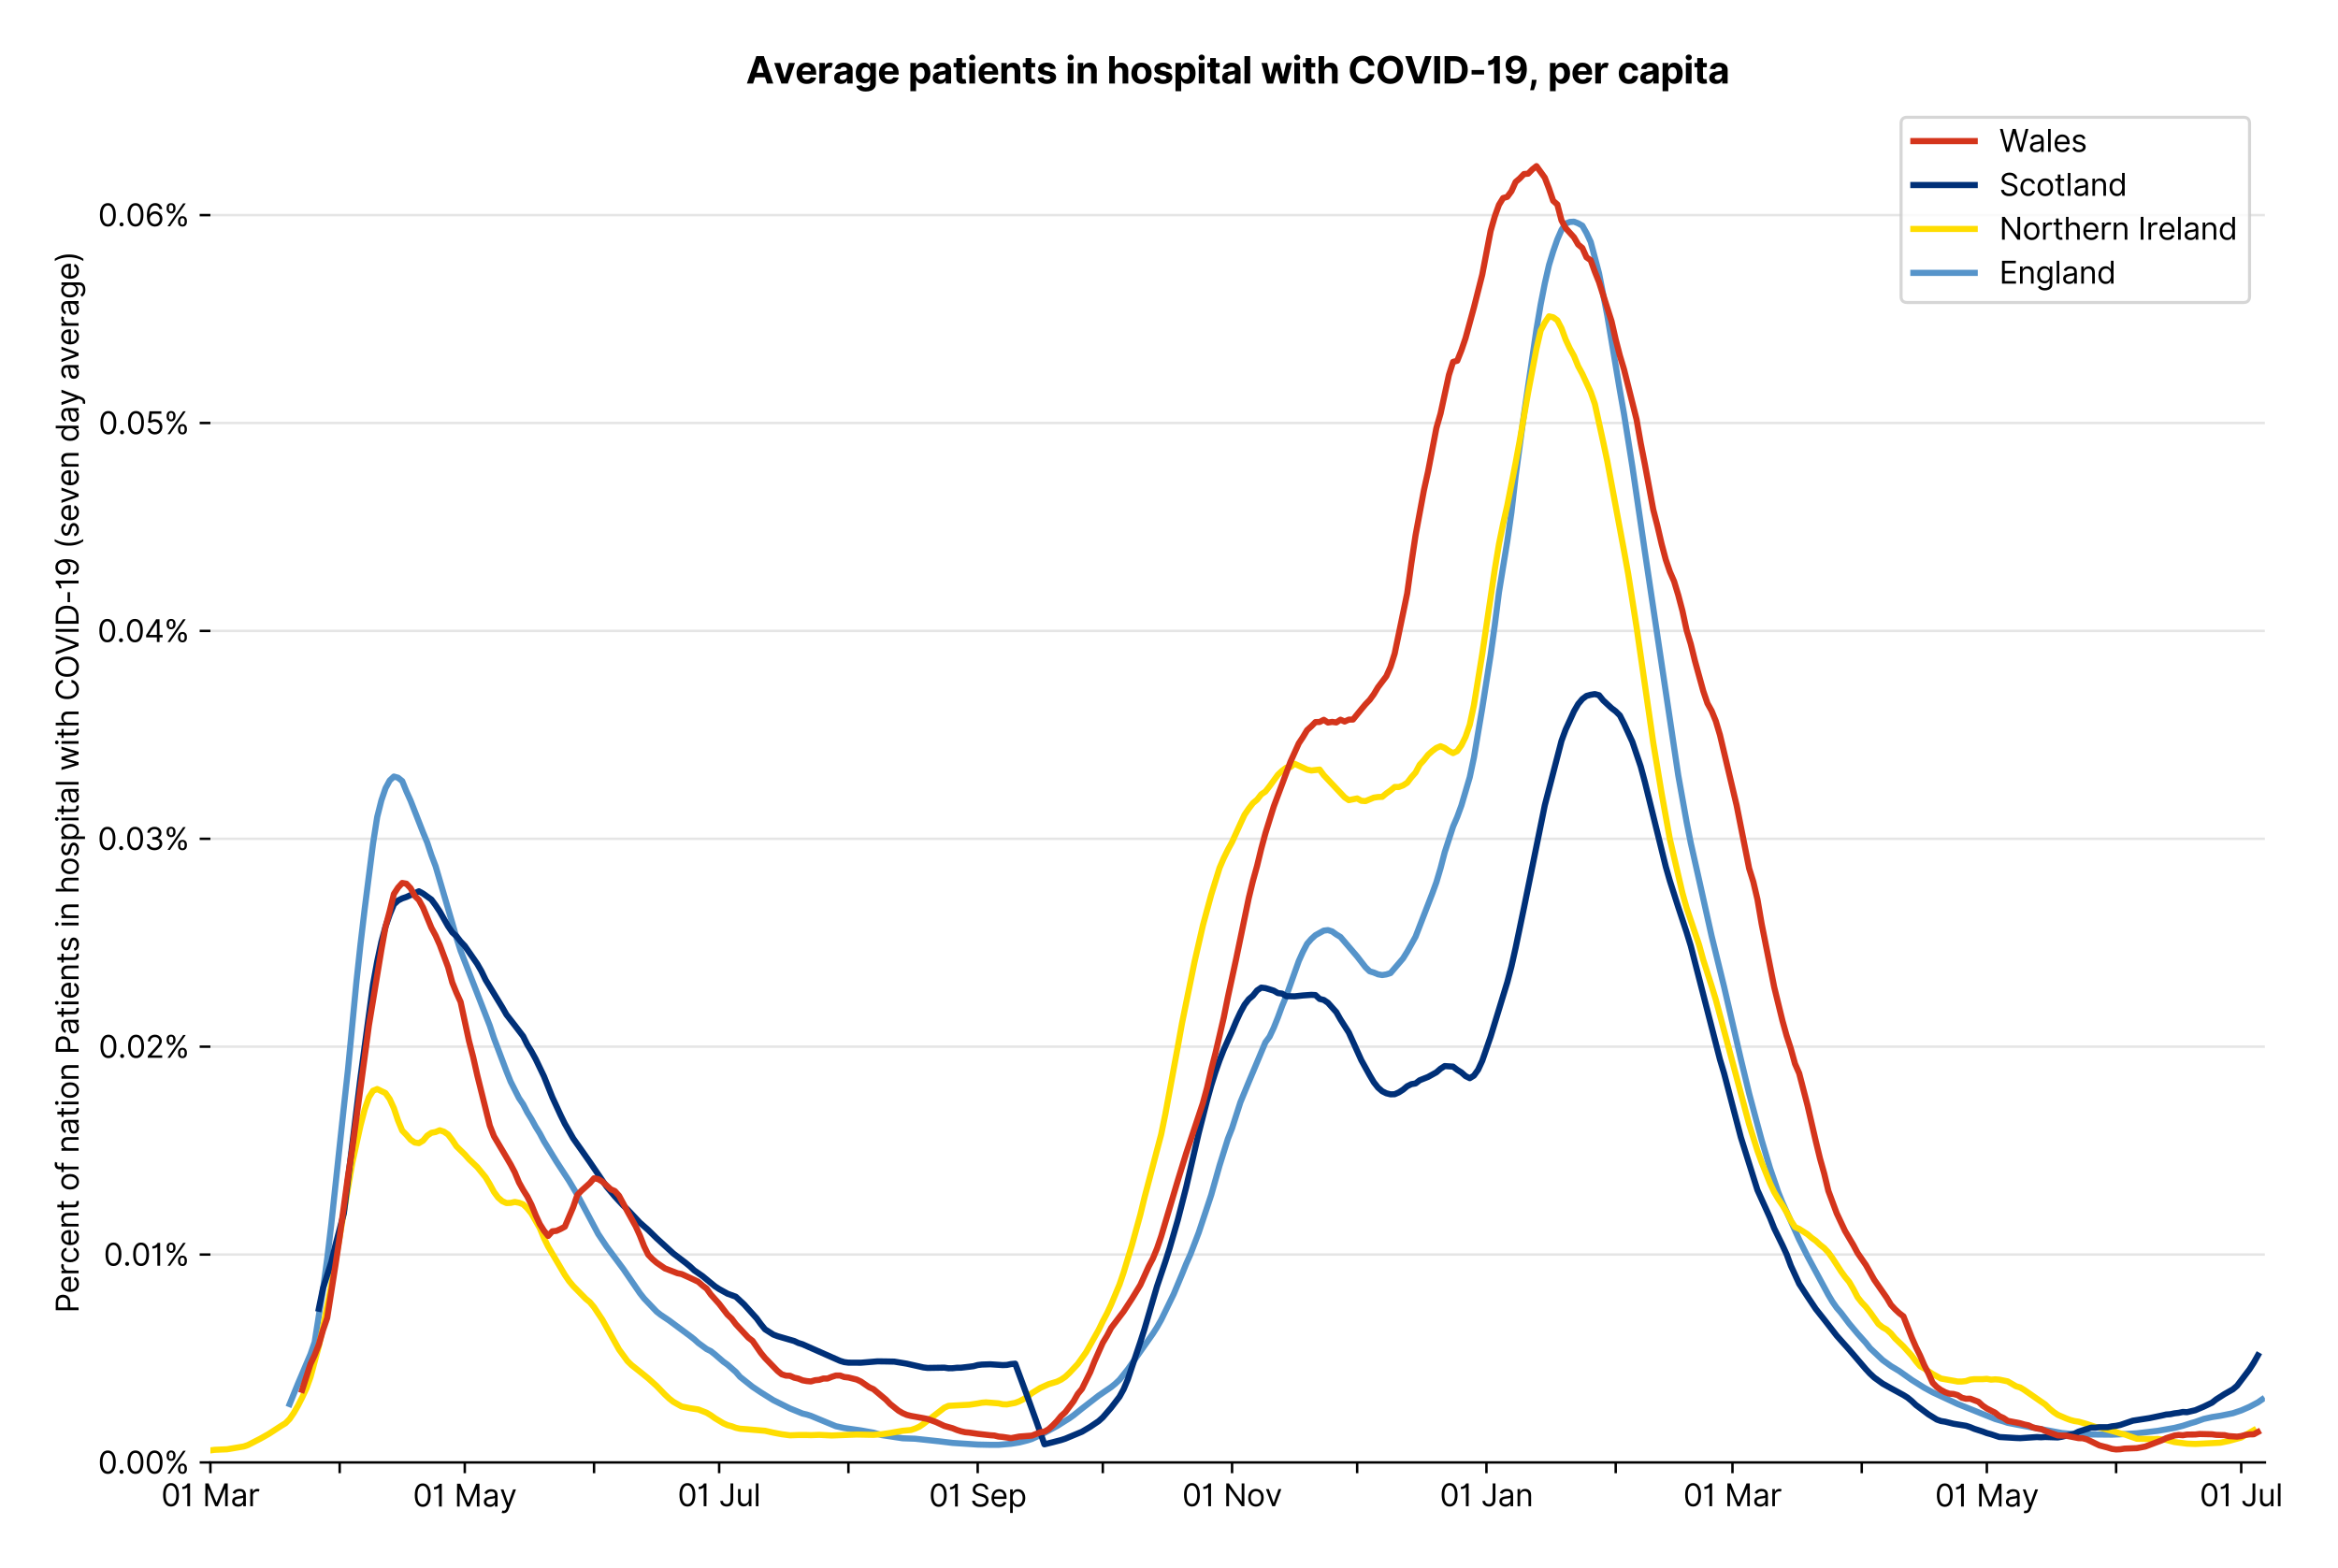 <?xml version="1.0" encoding="utf-8" standalone="no"?>
<!DOCTYPE svg PUBLIC "-//W3C//DTD SVG 1.1//EN"
  "http://www.w3.org/Graphics/SVG/1.1/DTD/svg11.dtd">
<svg version="1.1" viewBox="0 0 762.003 511.234" xmlns="http://www.w3.org/2000/svg" xmlns:xlink="http://www.w3.org/1999/xlink">
 <defs>
  <style type="text/css">*{stroke-linecap:butt;stroke-linejoin:round;}</style>
 </defs>
 <g id="figure_1">
  <g id="patch_1">
   <path d="M 0 511.234 
L 762.003 511.234 
L 762.003 0 
L 0 0 
z
" style="fill:#ffffff;"/>
  </g>
  <g id="axes_1">
   <g id="patch_2">
    <path d="M 68.575 476.745 
L 738.175 476.745 
L 738.175 33.225 
L 68.575 33.225 
z
" style="fill:#ffffff;"/>
   </g>
   <g id="matplotlib.axis_1">
    <g id="xtick_1">
     <g id="line2d_1">
      <defs>
       <path d="M 0 0 
L 0 3.5 
" id="m7ec1670356" style="stroke:#000000;stroke-width:0.8;"/>
      </defs>
      <g>
       <use style="stroke:#000000;stroke-width:0.8;" x="68.575" xlink:href="#m7ec1670356" y="476.745"/>
      </g>
     </g>
     <g id="text_1">
      <!-- 01 Mar -->
      <g transform="translate(52.538 491.018)scale(0.1 -0.1)">
       <defs>
        <path d="M 2000 -64 
Q 1230 -64 806 561 
Q 382 1186 382 2327 
Q 382 3459 809 4088 
Q 1236 4718 2000 4718 
Q 2764 4718 3191 4088 
Q 3618 3459 3618 2327 
Q 3618 1186 3194 561 
Q 2771 -64 2000 -64 
z
M 2000 436 
Q 2509 436 2791 927 
Q 3073 1418 3073 2327 
Q 3073 3234 2789 3730 
Q 2505 4227 2000 4227 
Q 1496 4227 1211 3730 
Q 927 3234 927 2327 
Q 927 1418 1210 927 
Q 1493 436 2000 436 
z
" id="Inter-Regular-30" transform="scale(0.016)"/>
        <path d="M 1973 4655 
L 1973 0 
L 1409 0 
L 1409 3836 
L 1373 3836 
Q 1341 3773 1209 3692 
Q 1077 3611 868 3551 
Q 659 3491 391 3491 
L 391 3964 
Q 661 3964 859 4061 
Q 1057 4159 1190 4291 
Q 1323 4423 1392 4529 
Q 1461 4636 1473 4655 
L 1973 4655 
z
" id="Inter-Regular-31" transform="scale(0.016)"/>
        <path id="Inter-Regular-20" transform="scale(0.016)"/>
        <path d="M 564 4655 
L 1236 4655 
L 2818 791 
L 2873 791 
L 4455 4655 
L 5127 4655 
L 5127 0 
L 4600 0 
L 4600 3536 
L 4555 3536 
L 3100 0 
L 2591 0 
L 1136 3536 
L 1091 3536 
L 1091 0 
L 564 0 
L 564 4655 
z
" id="Inter-Regular-4d" transform="scale(0.016)"/>
        <path d="M 1518 -82 
Q 1186 -82 916 44 
Q 646 170 486 410 
Q 327 650 327 991 
Q 327 1291 445 1478 
Q 564 1666 761 1773 
Q 959 1880 1199 1933 
Q 1439 1986 1682 2018 
Q 2000 2059 2199 2080 
Q 2398 2102 2490 2154 
Q 2582 2207 2582 2336 
L 2582 2355 
Q 2582 2691 2399 2877 
Q 2216 3064 1846 3064 
Q 1461 3064 1243 2895 
Q 1025 2727 936 2536 
L 427 2718 
Q 564 3036 792 3214 
Q 1021 3393 1292 3464 
Q 1564 3536 1827 3536 
Q 1996 3536 2215 3496 
Q 2434 3457 2640 3334 
Q 2846 3211 2982 2963 
Q 3118 2716 3118 2300 
L 3118 0 
L 2582 0 
L 2582 473 
L 2555 473 
Q 2500 359 2373 229 
Q 2246 100 2034 9 
Q 1823 -82 1518 -82 
z
M 1600 400 
Q 1918 400 2137 525 
Q 2357 650 2469 847 
Q 2582 1045 2582 1264 
L 2582 1755 
Q 2548 1714 2433 1681 
Q 2318 1648 2169 1624 
Q 2021 1600 1881 1583 
Q 1741 1566 1655 1555 
Q 1446 1527 1265 1467 
Q 1084 1407 974 1287 
Q 864 1168 864 964 
Q 864 684 1072 542 
Q 1280 400 1600 400 
z
" id="Inter-Regular-61" transform="scale(0.016)"/>
        <path d="M 491 0 
L 491 3491 
L 1009 3491 
L 1009 2964 
L 1046 2964 
Q 1139 3223 1389 3384 
Q 1639 3545 1955 3545 
Q 2100 3545 2209 3511 
Q 2318 3477 2400 3418 
L 2218 2964 
Q 2161 2993 2085 3010 
Q 2009 3027 1909 3027 
Q 1527 3027 1277 2794 
Q 1027 2561 1027 2209 
L 1027 0 
L 491 0 
z
" id="Inter-Regular-72" transform="scale(0.016)"/>
       </defs>
       <use xlink:href="#Inter-Regular-30"/>
       <use x="62.5" xlink:href="#Inter-Regular-31"/>
       <use x="106.676" xlink:href="#Inter-Regular-20"/>
       <use x="134.801" xlink:href="#Inter-Regular-4d"/>
       <use x="225.994" xlink:href="#Inter-Regular-61"/>
       <use x="282.386" xlink:href="#Inter-Regular-72"/>
      </g>
     </g>
    </g>
    <g id="xtick_2">
     <g id="line2d_2">
      <g>
       <use style="stroke:#000000;stroke-width:0.8;" x="110.707" xlink:href="#m7ec1670356" y="476.745"/>
      </g>
     </g>
    </g>
    <g id="xtick_3">
     <g id="line2d_3">
      <g>
       <use style="stroke:#000000;stroke-width:0.8;" x="151.48" xlink:href="#m7ec1670356" y="476.745"/>
      </g>
     </g>
     <g id="text_2">
      <!-- 01 May -->
      <g transform="translate(134.577 491.117)scale(0.1 -0.1)">
       <defs>
        <path d="M 818 -1355 
Q 682 -1355 575 -1333 
Q 468 -1311 427 -1291 
L 564 -818 
Q 857 -893 1053 -814 
Q 1250 -736 1391 -345 
L 1509 -18 
L 218 3491 
L 800 3491 
L 1764 709 
L 1800 709 
L 2764 3491 
L 3346 3491 
L 1846 -564 
Q 1550 -1355 818 -1355 
z
" id="Inter-Regular-79" transform="scale(0.016)"/>
       </defs>
       <use xlink:href="#Inter-Regular-30"/>
       <use x="62.5" xlink:href="#Inter-Regular-31"/>
       <use x="106.676" xlink:href="#Inter-Regular-20"/>
       <use x="134.801" xlink:href="#Inter-Regular-4d"/>
       <use x="225.994" xlink:href="#Inter-Regular-61"/>
       <use x="282.386" xlink:href="#Inter-Regular-79"/>
      </g>
     </g>
    </g>
    <g id="xtick_4">
     <g id="line2d_4">
      <g>
       <use style="stroke:#000000;stroke-width:0.8;" x="193.613" xlink:href="#m7ec1670356" y="476.745"/>
      </g>
     </g>
    </g>
    <g id="xtick_5">
     <g id="line2d_5">
      <g>
       <use style="stroke:#000000;stroke-width:0.8;" x="234.386" xlink:href="#m7ec1670356" y="476.745"/>
      </g>
     </g>
     <g id="text_3">
      <!-- 01 Jul -->
      <g transform="translate(220.842 491.018)scale(0.1 -0.1)">
       <defs>
        <path d="M 2346 4655 
L 2909 4655 
L 2909 1327 
Q 2909 657 2549 296 
Q 2189 -64 1582 -64 
Q 1200 -64 902 76 
Q 605 216 434 475 
Q 264 734 264 1091 
L 818 1091 
Q 818 795 1034 615 
Q 1250 436 1582 436 
Q 1948 436 2147 664 
Q 2346 893 2346 1327 
L 2346 4655 
z
" id="Inter-Regular-4a" transform="scale(0.016)"/>
        <path d="M 2691 1427 
L 2691 3491 
L 3227 3491 
L 3227 0 
L 2691 0 
L 2691 591 
L 2655 591 
Q 2532 325 2273 140 
Q 2014 -45 1618 -45 
Q 1127 -45 809 280 
Q 491 605 491 1273 
L 491 3491 
L 1027 3491 
L 1027 1309 
Q 1027 927 1242 700 
Q 1457 473 1791 473 
Q 1991 473 2199 575 
Q 2407 677 2549 888 
Q 2691 1100 2691 1427 
z
" id="Inter-Regular-75" transform="scale(0.016)"/>
        <path d="M 1027 4655 
L 1027 0 
L 491 0 
L 491 4655 
L 1027 4655 
z
" id="Inter-Regular-6c" transform="scale(0.016)"/>
       </defs>
       <use xlink:href="#Inter-Regular-30"/>
       <use x="62.5" xlink:href="#Inter-Regular-31"/>
       <use x="106.676" xlink:href="#Inter-Regular-20"/>
       <use x="134.801" xlink:href="#Inter-Regular-4a"/>
       <use x="189.063" xlink:href="#Inter-Regular-75"/>
       <use x="247.159" xlink:href="#Inter-Regular-6c"/>
      </g>
     </g>
    </g>
    <g id="xtick_6">
     <g id="line2d_6">
      <g>
       <use style="stroke:#000000;stroke-width:0.8;" x="276.518" xlink:href="#m7ec1670356" y="476.745"/>
      </g>
     </g>
    </g>
    <g id="xtick_7">
     <g id="line2d_7">
      <g>
       <use style="stroke:#000000;stroke-width:0.8;" x="318.65" xlink:href="#m7ec1670356" y="476.745"/>
      </g>
     </g>
     <g id="text_4">
      <!-- 01 Sep -->
      <g transform="translate(302.763 491.117)scale(0.1 -0.1)">
       <defs>
        <path d="M 3109 3491 
Q 3068 3836 2777 4027 
Q 2486 4218 2064 4218 
Q 1600 4218 1318 3999 
Q 1036 3780 1036 3445 
Q 1036 3195 1189 3042 
Q 1343 2889 1553 2803 
Q 1764 2718 1936 2673 
L 2409 2545 
Q 2591 2498 2815 2414 
Q 3039 2330 3244 2185 
Q 3450 2041 3584 1816 
Q 3718 1591 3718 1264 
Q 3718 886 3521 581 
Q 3325 277 2949 97 
Q 2573 -82 2036 -82 
Q 1286 -82 845 272 
Q 405 627 364 1200 
L 946 1200 
Q 968 936 1124 764 
Q 1280 593 1519 510 
Q 1759 427 2036 427 
Q 2359 427 2616 533 
Q 2873 639 3023 828 
Q 3173 1018 3173 1273 
Q 3173 1505 3043 1650 
Q 2914 1795 2702 1886 
Q 2491 1977 2246 2045 
L 1673 2209 
Q 1127 2366 809 2657 
Q 491 2948 491 3418 
Q 491 3809 703 4101 
Q 916 4393 1276 4555 
Q 1636 4718 2082 4718 
Q 2532 4718 2882 4558 
Q 3232 4398 3437 4120 
Q 3643 3843 3655 3491 
L 3109 3491 
z
" id="Inter-Regular-53" transform="scale(0.016)"/>
        <path d="M 1955 -73 
Q 1450 -73 1085 151 
Q 721 375 524 778 
Q 327 1182 327 1718 
Q 327 2255 524 2665 
Q 721 3075 1074 3305 
Q 1427 3536 1900 3536 
Q 2173 3536 2439 3445 
Q 2705 3355 2923 3151 
Q 3141 2948 3270 2614 
Q 3400 2280 3400 1791 
L 3400 1564 
L 866 1564 
Q 884 1005 1183 707 
Q 1482 409 1955 409 
Q 2271 409 2498 545 
Q 2725 682 2827 955 
L 3346 809 
Q 3223 414 2854 170 
Q 2486 -73 1955 -73 
z
M 866 2027 
L 2855 2027 
Q 2855 2470 2595 2762 
Q 2336 3055 1900 3055 
Q 1593 3055 1368 2911 
Q 1143 2768 1013 2533 
Q 884 2298 866 2027 
z
" id="Inter-Regular-65" transform="scale(0.016)"/>
        <path d="M 491 -1309 
L 491 3491 
L 1009 3491 
L 1009 2936 
L 1073 2936 
Q 1132 3027 1237 3169 
Q 1343 3311 1542 3423 
Q 1741 3536 2082 3536 
Q 2523 3536 2859 3315 
Q 3196 3095 3384 2690 
Q 3573 2286 3573 1736 
Q 3573 1182 3384 776 
Q 3196 370 2861 148 
Q 2527 -73 2091 -73 
Q 1755 -73 1552 39 
Q 1350 152 1241 296 
Q 1132 441 1073 536 
L 1027 536 
L 1027 -1309 
L 491 -1309 
z
M 1018 1745 
Q 1018 1152 1276 780 
Q 1534 409 2018 409 
Q 2355 409 2581 587 
Q 2807 766 2921 1069 
Q 3036 1373 3036 1745 
Q 3036 2114 2923 2410 
Q 2811 2707 2585 2881 
Q 2359 3055 2018 3055 
Q 1527 3055 1272 2693 
Q 1018 2332 1018 1745 
z
" id="Inter-Regular-70" transform="scale(0.016)"/>
       </defs>
       <use xlink:href="#Inter-Regular-30"/>
       <use x="62.5" xlink:href="#Inter-Regular-31"/>
       <use x="106.676" xlink:href="#Inter-Regular-20"/>
       <use x="134.801" xlink:href="#Inter-Regular-53"/>
       <use x="198.58" xlink:href="#Inter-Regular-65"/>
       <use x="256.818" xlink:href="#Inter-Regular-70"/>
      </g>
     </g>
    </g>
    <g id="xtick_8">
     <g id="line2d_8">
      <g>
       <use style="stroke:#000000;stroke-width:0.8;" x="359.423" xlink:href="#m7ec1670356" y="476.745"/>
      </g>
     </g>
    </g>
    <g id="xtick_9">
     <g id="line2d_9">
      <g>
       <use style="stroke:#000000;stroke-width:0.8;" x="401.556" xlink:href="#m7ec1670356" y="476.745"/>
      </g>
     </g>
     <g id="text_5">
      <!-- 01 Nov -->
      <g transform="translate(385.284 491.018)scale(0.1 -0.1)">
       <defs>
        <path d="M 4255 4655 
L 4255 0 
L 3709 0 
L 1173 3655 
L 1127 3655 
L 1127 0 
L 564 0 
L 564 4655 
L 1109 4655 
L 3655 991 
L 3700 991 
L 3700 4655 
L 4255 4655 
z
" id="Inter-Regular-4e" transform="scale(0.016)"/>
        <path d="M 1909 -73 
Q 1436 -73 1080 152 
Q 725 377 526 781 
Q 327 1186 327 1727 
Q 327 2273 526 2679 
Q 725 3086 1080 3311 
Q 1436 3536 1909 3536 
Q 2382 3536 2737 3311 
Q 3093 3086 3292 2679 
Q 3491 2273 3491 1727 
Q 3491 1186 3292 781 
Q 3093 377 2737 152 
Q 2382 -73 1909 -73 
z
M 1909 409 
Q 2268 409 2500 593 
Q 2732 777 2843 1077 
Q 2955 1377 2955 1727 
Q 2955 2077 2843 2379 
Q 2732 2682 2500 2868 
Q 2268 3055 1909 3055 
Q 1550 3055 1318 2868 
Q 1086 2682 975 2379 
Q 864 2077 864 1727 
Q 864 1377 975 1077 
Q 1086 777 1318 593 
Q 1550 409 1909 409 
z
" id="Inter-Regular-6f" transform="scale(0.016)"/>
        <path d="M 3346 3491 
L 2055 0 
L 1509 0 
L 218 3491 
L 800 3491 
L 1764 709 
L 1800 709 
L 2764 3491 
L 3346 3491 
z
" id="Inter-Regular-76" transform="scale(0.016)"/>
       </defs>
       <use xlink:href="#Inter-Regular-30"/>
       <use x="62.5" xlink:href="#Inter-Regular-31"/>
       <use x="106.676" xlink:href="#Inter-Regular-20"/>
       <use x="134.801" xlink:href="#Inter-Regular-4e"/>
       <use x="210.085" xlink:href="#Inter-Regular-6f"/>
       <use x="269.744" xlink:href="#Inter-Regular-76"/>
      </g>
     </g>
    </g>
    <g id="xtick_10">
     <g id="line2d_10">
      <g>
       <use style="stroke:#000000;stroke-width:0.8;" x="442.329" xlink:href="#m7ec1670356" y="476.745"/>
      </g>
     </g>
    </g>
    <g id="xtick_11">
     <g id="line2d_11">
      <g>
       <use style="stroke:#000000;stroke-width:0.8;" x="484.461" xlink:href="#m7ec1670356" y="476.745"/>
      </g>
     </g>
     <g id="text_6">
      <!-- 01 Jan -->
      <g transform="translate(469.262 491.018)scale(0.1 -0.1)">
       <defs>
        <path d="M 1027 2100 
L 1027 0 
L 491 0 
L 491 3491 
L 1009 3491 
L 1009 2945 
L 1055 2945 
Q 1177 3211 1427 3373 
Q 1677 3536 2073 3536 
Q 2602 3536 2928 3211 
Q 3255 2886 3255 2218 
L 3255 0 
L 2718 0 
L 2718 2182 
Q 2718 2593 2504 2824 
Q 2291 3055 1918 3055 
Q 1534 3055 1280 2806 
Q 1027 2557 1027 2100 
z
" id="Inter-Regular-6e" transform="scale(0.016)"/>
       </defs>
       <use xlink:href="#Inter-Regular-30"/>
       <use x="62.5" xlink:href="#Inter-Regular-31"/>
       <use x="106.676" xlink:href="#Inter-Regular-20"/>
       <use x="134.801" xlink:href="#Inter-Regular-4a"/>
       <use x="189.063" xlink:href="#Inter-Regular-61"/>
       <use x="245.455" xlink:href="#Inter-Regular-6e"/>
      </g>
     </g>
    </g>
    <g id="xtick_12">
     <g id="line2d_12">
      <g>
       <use style="stroke:#000000;stroke-width:0.8;" x="526.593" xlink:href="#m7ec1670356" y="476.745"/>
      </g>
     </g>
    </g>
    <g id="xtick_13">
     <g id="line2d_13">
      <g>
       <use style="stroke:#000000;stroke-width:0.8;" x="564.648" xlink:href="#m7ec1670356" y="476.745"/>
      </g>
     </g>
     <g id="text_7">
      <!-- 01 Mar -->
      <g transform="translate(548.611 491.018)scale(0.1 -0.1)">
       <use xlink:href="#Inter-Regular-30"/>
       <use x="62.5" xlink:href="#Inter-Regular-31"/>
       <use x="106.676" xlink:href="#Inter-Regular-20"/>
       <use x="134.801" xlink:href="#Inter-Regular-4d"/>
       <use x="225.994" xlink:href="#Inter-Regular-61"/>
       <use x="282.386" xlink:href="#Inter-Regular-72"/>
      </g>
     </g>
    </g>
    <g id="xtick_14">
     <g id="line2d_14">
      <g>
       <use style="stroke:#000000;stroke-width:0.8;" x="606.78" xlink:href="#m7ec1670356" y="476.745"/>
      </g>
     </g>
    </g>
    <g id="xtick_15">
     <g id="line2d_15">
      <g>
       <use style="stroke:#000000;stroke-width:0.8;" x="647.553" xlink:href="#m7ec1670356" y="476.745"/>
      </g>
     </g>
     <g id="text_8">
      <!-- 01 May -->
      <g transform="translate(630.65 491.117)scale(0.1 -0.1)">
       <use xlink:href="#Inter-Regular-30"/>
       <use x="62.5" xlink:href="#Inter-Regular-31"/>
       <use x="106.676" xlink:href="#Inter-Regular-20"/>
       <use x="134.801" xlink:href="#Inter-Regular-4d"/>
       <use x="225.994" xlink:href="#Inter-Regular-61"/>
       <use x="282.386" xlink:href="#Inter-Regular-79"/>
      </g>
     </g>
    </g>
    <g id="xtick_16">
     <g id="line2d_16">
      <g>
       <use style="stroke:#000000;stroke-width:0.8;" x="689.686" xlink:href="#m7ec1670356" y="476.745"/>
      </g>
     </g>
    </g>
    <g id="xtick_17">
     <g id="line2d_17">
      <g>
       <use style="stroke:#000000;stroke-width:0.8;" x="730.459" xlink:href="#m7ec1670356" y="476.745"/>
      </g>
     </g>
     <g id="text_9">
      <!-- 01 Jul -->
      <g transform="translate(716.915 491.018)scale(0.1 -0.1)">
       <use xlink:href="#Inter-Regular-30"/>
       <use x="62.5" xlink:href="#Inter-Regular-31"/>
       <use x="106.676" xlink:href="#Inter-Regular-20"/>
       <use x="134.801" xlink:href="#Inter-Regular-4a"/>
       <use x="189.063" xlink:href="#Inter-Regular-75"/>
       <use x="247.159" xlink:href="#Inter-Regular-6c"/>
      </g>
     </g>
    </g>
   </g>
   <g id="matplotlib.axis_2">
    <g id="ytick_1">
     <g id="line2d_18">
      <path clip-path="url(#p6e17d08e5a)" d="M 68.575 476.745 
L 738.175 476.745 
" style="fill:none;stroke:#e5e5e5;stroke-linecap:square;stroke-width:0.8;"/>
     </g>
     <g id="line2d_19">
      <defs>
       <path d="M 0 0 
L -3.5 0 
" id="mce5ca15fb6" style="stroke:#000000;stroke-width:0.8;"/>
      </defs>
      <g>
       <use style="stroke:#000000;stroke-width:0.8;" x="68.575" xlink:href="#mce5ca15fb6" y="476.745"/>
      </g>
     </g>
     <g id="text_10">
      <!-- 0.00% -->
      <g transform="translate(31.944 480.382)scale(0.1 -0.1)">
       <defs>
        <path d="M 882 -36 
Q 714 -36 593 84 
Q 473 205 473 373 
Q 473 541 593 661 
Q 714 782 882 782 
Q 1050 782 1170 661 
Q 1291 541 1291 373 
Q 1291 205 1170 84 
Q 1050 -36 882 -36 
z
" id="Inter-Regular-2e" transform="scale(0.016)"/>
        <path d="M 2855 873 
L 2855 1118 
Q 2855 1373 2960 1585 
Q 3066 1798 3269 1926 
Q 3473 2055 3764 2055 
Q 4059 2055 4259 1926 
Q 4459 1798 4561 1585 
Q 4664 1373 4664 1118 
L 4664 873 
Q 4664 618 4560 405 
Q 4457 193 4256 64 
Q 4055 -64 3764 -64 
Q 3468 -64 3266 64 
Q 3064 193 2959 405 
Q 2855 618 2855 873 
z
M 536 3536 
L 536 3782 
Q 536 4036 642 4248 
Q 748 4461 951 4589 
Q 1155 4718 1446 4718 
Q 1741 4718 1941 4589 
Q 2141 4461 2243 4248 
Q 2346 4036 2346 3782 
L 2346 3536 
Q 2346 3282 2242 3069 
Q 2139 2857 1937 2728 
Q 1736 2600 1446 2600 
Q 1150 2600 948 2728 
Q 746 2857 641 3069 
Q 536 3282 536 3536 
z
M 709 0 
L 3909 4655 
L 4427 4655 
L 1227 0 
L 709 0 
z
M 3318 1118 
L 3318 873 
Q 3318 661 3418 494 
Q 3518 327 3764 327 
Q 4002 327 4101 494 
Q 4200 661 4200 873 
L 4200 1118 
Q 4200 1330 4104 1497 
Q 4009 1664 3764 1664 
Q 3525 1664 3421 1497 
Q 3318 1330 3318 1118 
z
M 1000 3782 
L 1000 3536 
Q 1000 3325 1100 3158 
Q 1200 2991 1446 2991 
Q 1684 2991 1783 3158 
Q 1882 3325 1882 3536 
L 1882 3782 
Q 1882 3993 1786 4160 
Q 1691 4327 1446 4327 
Q 1207 4327 1103 4160 
Q 1000 3993 1000 3782 
z
" id="Inter-Regular-25" transform="scale(0.016)"/>
       </defs>
       <use xlink:href="#Inter-Regular-30"/>
       <use x="62.5" xlink:href="#Inter-Regular-2e"/>
       <use x="90.057" xlink:href="#Inter-Regular-30"/>
       <use x="152.557" xlink:href="#Inter-Regular-30"/>
       <use x="215.057" xlink:href="#Inter-Regular-25"/>
      </g>
     </g>
    </g>
    <g id="ytick_2">
     <g id="line2d_20">
      <path clip-path="url(#p6e17d08e5a)" d="M 68.575 408.975 
L 738.175 408.975 
" style="fill:none;stroke:#e5e5e5;stroke-linecap:square;stroke-width:0.8;"/>
     </g>
     <g id="line2d_21">
      <g>
       <use style="stroke:#000000;stroke-width:0.8;" x="68.575" xlink:href="#mce5ca15fb6" y="408.975"/>
      </g>
     </g>
     <g id="text_11">
      <!-- 0.01% -->
      <g transform="translate(33.777 412.611)scale(0.1 -0.1)">
       <use xlink:href="#Inter-Regular-30"/>
       <use x="62.5" xlink:href="#Inter-Regular-2e"/>
       <use x="90.057" xlink:href="#Inter-Regular-30"/>
       <use x="152.557" xlink:href="#Inter-Regular-31"/>
       <use x="196.733" xlink:href="#Inter-Regular-25"/>
      </g>
     </g>
    </g>
    <g id="ytick_3">
     <g id="line2d_22">
      <path clip-path="url(#p6e17d08e5a)" d="M 68.575 341.204 
L 738.175 341.204 
" style="fill:none;stroke:#e5e5e5;stroke-linecap:square;stroke-width:0.8;"/>
     </g>
     <g id="line2d_23">
      <g>
       <use style="stroke:#000000;stroke-width:0.8;" x="68.575" xlink:href="#mce5ca15fb6" y="341.204"/>
      </g>
     </g>
     <g id="text_12">
      <!-- 0.02% -->
      <g transform="translate(32.142 344.841)scale(0.1 -0.1)">
       <defs>
        <path d="M 482 0 
L 482 409 
L 2018 2091 
Q 2289 2386 2464 2605 
Q 2639 2825 2724 3019 
Q 2809 3214 2809 3427 
Q 2809 3795 2553 4011 
Q 2298 4227 1918 4227 
Q 1514 4227 1275 3985 
Q 1036 3743 1036 3345 
L 500 3345 
Q 500 3755 688 4064 
Q 877 4373 1203 4545 
Q 1530 4718 1936 4718 
Q 2346 4718 2661 4545 
Q 2977 4373 3156 4079 
Q 3336 3786 3336 3427 
Q 3336 3170 3244 2926 
Q 3152 2682 2926 2383 
Q 2700 2084 2300 1655 
L 1255 536 
L 1255 500 
L 3418 500 
L 3418 0 
L 482 0 
z
" id="Inter-Regular-32" transform="scale(0.016)"/>
       </defs>
       <use xlink:href="#Inter-Regular-30"/>
       <use x="62.5" xlink:href="#Inter-Regular-2e"/>
       <use x="90.057" xlink:href="#Inter-Regular-30"/>
       <use x="152.557" xlink:href="#Inter-Regular-32"/>
       <use x="213.068" xlink:href="#Inter-Regular-25"/>
      </g>
     </g>
    </g>
    <g id="ytick_4">
     <g id="line2d_24">
      <path clip-path="url(#p6e17d08e5a)" d="M 68.575 273.434 
L 738.175 273.434 
" style="fill:none;stroke:#e5e5e5;stroke-linecap:square;stroke-width:0.8;"/>
     </g>
     <g id="line2d_25">
      <g>
       <use style="stroke:#000000;stroke-width:0.8;" x="68.575" xlink:href="#mce5ca15fb6" y="273.434"/>
      </g>
     </g>
     <g id="text_13">
      <!-- 0.03% -->
      <g transform="translate(31.83 277.07)scale(0.1 -0.1)">
       <defs>
        <path d="M 2055 -64 
Q 1605 -64 1253 90 
Q 902 245 696 521 
Q 491 798 473 1164 
L 1046 1164 
Q 1071 827 1356 631 
Q 1641 436 2046 436 
Q 2493 436 2783 664 
Q 3073 893 3073 1264 
Q 3073 1650 2787 1893 
Q 2502 2136 1973 2136 
L 1600 2136 
L 1600 2636 
L 1973 2636 
Q 2386 2636 2647 2856 
Q 2909 3077 2909 3445 
Q 2909 3798 2679 4012 
Q 2450 4227 2064 4227 
Q 1823 4227 1610 4139 
Q 1398 4052 1264 3887 
Q 1130 3723 1118 3491 
L 573 3491 
Q 586 3857 793 4133 
Q 1000 4409 1335 4563 
Q 1671 4718 2073 4718 
Q 2505 4718 2814 4544 
Q 3123 4370 3289 4086 
Q 3455 3802 3455 3473 
Q 3455 3080 3249 2802 
Q 3043 2525 2691 2418 
L 2691 2382 
Q 3132 2309 3379 2008 
Q 3627 1707 3627 1264 
Q 3627 884 3421 583 
Q 3216 282 2861 109 
Q 2507 -64 2055 -64 
z
" id="Inter-Regular-33" transform="scale(0.016)"/>
       </defs>
       <use xlink:href="#Inter-Regular-30"/>
       <use x="62.5" xlink:href="#Inter-Regular-2e"/>
       <use x="90.057" xlink:href="#Inter-Regular-30"/>
       <use x="152.557" xlink:href="#Inter-Regular-33"/>
       <use x="216.193" xlink:href="#Inter-Regular-25"/>
      </g>
     </g>
    </g>
    <g id="ytick_5">
     <g id="line2d_26">
      <path clip-path="url(#p6e17d08e5a)" d="M 68.575 205.663 
L 738.175 205.663 
" style="fill:none;stroke:#e5e5e5;stroke-linecap:square;stroke-width:0.8;"/>
     </g>
     <g id="line2d_27">
      <g>
       <use style="stroke:#000000;stroke-width:0.8;" x="68.575" xlink:href="#mce5ca15fb6" y="205.663"/>
      </g>
     </g>
     <g id="text_14">
      <!-- 0.04% -->
      <g transform="translate(31.773 209.3)scale(0.1 -0.1)">
       <defs>
        <path d="M 373 955 
L 373 1418 
L 2418 4655 
L 3100 4655 
L 3100 1455 
L 3736 1455 
L 3736 955 
L 3100 955 
L 3100 0 
L 2564 0 
L 2564 955 
L 373 955 
z
M 2564 1455 
L 2564 3936 
L 2527 3936 
L 982 1491 
L 982 1455 
L 2564 1455 
z
" id="Inter-Regular-34" transform="scale(0.016)"/>
       </defs>
       <use xlink:href="#Inter-Regular-30"/>
       <use x="62.5" xlink:href="#Inter-Regular-2e"/>
       <use x="90.057" xlink:href="#Inter-Regular-30"/>
       <use x="152.557" xlink:href="#Inter-Regular-34"/>
       <use x="216.761" xlink:href="#Inter-Regular-25"/>
      </g>
     </g>
    </g>
    <g id="ytick_6">
     <g id="line2d_28">
      <path clip-path="url(#p6e17d08e5a)" d="M 68.575 137.893 
L 738.175 137.893 
" style="fill:none;stroke:#e5e5e5;stroke-linecap:square;stroke-width:0.8;"/>
     </g>
     <g id="line2d_29">
      <g>
       <use style="stroke:#000000;stroke-width:0.8;" x="68.575" xlink:href="#mce5ca15fb6" y="137.893"/>
      </g>
     </g>
     <g id="text_15">
      <!-- 0.05% -->
      <g transform="translate(32.114 141.529)scale(0.1 -0.1)">
       <defs>
        <path d="M 1936 -64 
Q 1536 -64 1216 95 
Q 896 255 702 532 
Q 509 809 491 1164 
L 1036 1164 
Q 1068 848 1324 642 
Q 1580 436 1936 436 
Q 2223 436 2447 570 
Q 2671 705 2799 940 
Q 2927 1175 2927 1473 
Q 2927 1777 2794 2017 
Q 2661 2257 2429 2395 
Q 2198 2534 1900 2536 
Q 1686 2539 1461 2472 
Q 1236 2405 1091 2300 
L 564 2364 
L 846 4655 
L 3264 4655 
L 3264 4155 
L 1318 4155 
L 1155 2782 
L 1182 2782 
Q 1325 2895 1541 2970 
Q 1757 3045 1991 3045 
Q 2418 3045 2753 2842 
Q 3089 2639 3281 2286 
Q 3473 1934 3473 1482 
Q 3473 1036 3274 687 
Q 3075 339 2727 137 
Q 2380 -64 1936 -64 
z
" id="Inter-Regular-35" transform="scale(0.016)"/>
       </defs>
       <use xlink:href="#Inter-Regular-30"/>
       <use x="62.5" xlink:href="#Inter-Regular-2e"/>
       <use x="90.057" xlink:href="#Inter-Regular-30"/>
       <use x="152.557" xlink:href="#Inter-Regular-35"/>
       <use x="213.352" xlink:href="#Inter-Regular-25"/>
      </g>
     </g>
    </g>
    <g id="ytick_7">
     <g id="line2d_30">
      <path clip-path="url(#p6e17d08e5a)" d="M 68.575 70.122 
L 738.175 70.122 
" style="fill:none;stroke:#e5e5e5;stroke-linecap:square;stroke-width:0.8;"/>
     </g>
     <g id="line2d_31">
      <g>
       <use style="stroke:#000000;stroke-width:0.8;" x="68.575" xlink:href="#mce5ca15fb6" y="70.122"/>
      </g>
     </g>
     <g id="text_16">
      <!-- 0.06% -->
      <g transform="translate(31.958 73.759)scale(0.1 -0.1)">
       <defs>
        <path d="M 2027 -64 
Q 1741 -59 1454 45 
Q 1168 150 932 399 
Q 696 648 552 1074 
Q 409 1500 409 2145 
Q 409 3386 861 4056 
Q 1314 4727 2100 4727 
Q 2686 4727 3073 4384 
Q 3461 4041 3546 3491 
L 2991 3491 
Q 2914 3811 2691 4019 
Q 2468 4227 2100 4227 
Q 1559 4227 1249 3755 
Q 939 3284 936 2427 
L 973 2427 
Q 1164 2716 1461 2880 
Q 1759 3045 2118 3045 
Q 2518 3045 2850 2846 
Q 3182 2648 3382 2299 
Q 3582 1950 3582 1500 
Q 3582 1068 3389 710 
Q 3196 352 2847 142 
Q 2498 -68 2027 -64 
z
M 2027 436 
Q 2314 436 2542 579 
Q 2771 723 2903 964 
Q 3036 1205 3036 1500 
Q 3036 1789 2908 2026 
Q 2780 2264 2556 2404 
Q 2332 2545 2046 2545 
Q 1757 2545 1525 2397 
Q 1293 2250 1157 2010 
Q 1021 1770 1018 1491 
Q 1018 1214 1149 973 
Q 1280 732 1508 584 
Q 1736 436 2027 436 
z
" id="Inter-Regular-36" transform="scale(0.016)"/>
       </defs>
       <use xlink:href="#Inter-Regular-30"/>
       <use x="62.5" xlink:href="#Inter-Regular-2e"/>
       <use x="90.057" xlink:href="#Inter-Regular-30"/>
       <use x="152.557" xlink:href="#Inter-Regular-36"/>
       <use x="214.915" xlink:href="#Inter-Regular-25"/>
      </g>
     </g>
    </g>
    <g id="text_17">
     <!-- Percent of nation Patients in hospital with COVID-19 (seven day average) -->
     <g transform="translate(25.614 428.013)rotate(-90)scale(0.1 -0.1)">
      <defs>
       <path d="M 564 0 
L 564 4655 
L 2136 4655 
Q 2684 4655 3033 4458 
Q 3382 4261 3550 3927 
Q 3718 3593 3718 3182 
Q 3718 2770 3551 2434 
Q 3384 2098 3036 1899 
Q 2689 1700 2146 1700 
L 1127 1700 
L 1127 0 
L 564 0 
z
M 1127 2200 
L 2127 2200 
Q 2689 2200 2926 2482 
Q 3164 2764 3164 3182 
Q 3164 3602 2925 3878 
Q 2686 4155 2118 4155 
L 1127 4155 
L 1127 2200 
z
" id="Inter-Regular-50" transform="scale(0.016)"/>
       <path d="M 1909 -73 
Q 1418 -73 1063 159 
Q 709 391 518 798 
Q 327 1205 327 1727 
Q 327 2259 524 2667 
Q 721 3075 1074 3305 
Q 1427 3536 1900 3536 
Q 2268 3536 2563 3400 
Q 2859 3264 3047 3018 
Q 3236 2773 3282 2445 
L 2746 2445 
Q 2684 2684 2474 2869 
Q 2264 3055 1909 3055 
Q 1439 3055 1151 2697 
Q 864 2339 864 1745 
Q 864 1139 1148 774 
Q 1432 409 1909 409 
Q 2223 409 2447 570 
Q 2671 732 2746 1018 
L 3282 1018 
Q 3236 709 3058 462 
Q 2880 216 2588 71 
Q 2296 -73 1909 -73 
z
" id="Inter-Regular-63" transform="scale(0.016)"/>
       <path d="M 2009 3491 
L 2009 3036 
L 1264 3036 
L 1264 1000 
Q 1264 773 1331 660 
Q 1398 548 1503 510 
Q 1609 473 1727 473 
Q 1816 473 1873 483 
Q 1930 493 1964 500 
L 2073 18 
Q 2018 -2 1920 -23 
Q 1823 -45 1673 -45 
Q 1446 -45 1228 52 
Q 1011 150 869 350 
Q 727 550 727 855 
L 727 3036 
L 200 3036 
L 200 3491 
L 727 3491 
L 727 4327 
L 1264 4327 
L 1264 3491 
L 2009 3491 
z
" id="Inter-Regular-74" transform="scale(0.016)"/>
       <path d="M 2046 3491 
L 2046 3036 
L 1264 3036 
L 1264 0 
L 727 0 
L 727 3036 
L 164 3036 
L 164 3491 
L 727 3491 
L 727 3973 
Q 727 4273 868 4473 
Q 1009 4673 1234 4773 
Q 1459 4873 1709 4873 
Q 1907 4873 2032 4841 
Q 2157 4809 2218 4782 
L 2064 4318 
Q 2023 4332 1951 4352 
Q 1880 4373 1764 4373 
Q 1498 4373 1381 4239 
Q 1264 4105 1264 3845 
L 1264 3491 
L 2046 3491 
z
" id="Inter-Regular-66" transform="scale(0.016)"/>
       <path d="M 491 0 
L 491 3491 
L 1027 3491 
L 1027 0 
L 491 0 
z
M 764 4073 
Q 607 4073 494 4179 
Q 382 4286 382 4436 
Q 382 4586 494 4693 
Q 607 4800 764 4800 
Q 921 4800 1033 4693 
Q 1146 4586 1146 4436 
Q 1146 4286 1033 4179 
Q 921 4073 764 4073 
z
" id="Inter-Regular-69" transform="scale(0.016)"/>
       <path d="M 2964 2709 
L 2482 2573 
Q 2411 2755 2245 2914 
Q 2080 3073 1727 3073 
Q 1407 3073 1194 2926 
Q 982 2780 982 2555 
Q 982 2355 1127 2239 
Q 1273 2123 1582 2045 
L 2100 1918 
Q 3027 1691 3027 973 
Q 3027 673 2855 436 
Q 2684 200 2377 63 
Q 2071 -73 1664 -73 
Q 1130 -73 780 159 
Q 430 391 336 836 
L 846 964 
Q 989 400 1655 400 
Q 2030 400 2251 560 
Q 2473 720 2473 945 
Q 2473 1316 1955 1436 
L 1373 1573 
Q 893 1686 669 1926 
Q 446 2166 446 2527 
Q 446 2823 613 3050 
Q 780 3277 1069 3406 
Q 1359 3536 1727 3536 
Q 2246 3536 2542 3309 
Q 2839 3082 2964 2709 
z
" id="Inter-Regular-73" transform="scale(0.016)"/>
       <path d="M 1027 2100 
L 1027 0 
L 491 0 
L 491 4655 
L 1027 4655 
L 1027 2945 
L 1073 2945 
Q 1196 3216 1442 3376 
Q 1689 3536 2100 3536 
Q 2636 3536 2963 3213 
Q 3291 2891 3291 2218 
L 3291 0 
L 2755 0 
L 2755 2182 
Q 2755 2598 2540 2826 
Q 2325 3055 1946 3055 
Q 1548 3055 1287 2806 
Q 1027 2557 1027 2100 
z
" id="Inter-Regular-68" transform="scale(0.016)"/>
       <path d="M 1282 0 
L 218 3491 
L 782 3491 
L 1536 818 
L 1573 818 
L 2318 3491 
L 2891 3491 
L 3627 827 
L 3664 827 
L 4418 3491 
L 4982 3491 
L 3918 0 
L 3391 0 
L 2627 2682 
L 2573 2682 
L 1809 0 
L 1282 0 
z
" id="Inter-Regular-77" transform="scale(0.016)"/>
       <path d="M 4309 3200 
L 3746 3200 
Q 3677 3523 3484 3743 
Q 3291 3964 3018 4077 
Q 2746 4191 2436 4191 
Q 2014 4191 1672 3977 
Q 1330 3764 1128 3348 
Q 927 2932 927 2327 
Q 927 1723 1128 1307 
Q 1330 891 1672 677 
Q 2014 464 2436 464 
Q 2746 464 3018 577 
Q 3291 691 3484 911 
Q 3677 1132 3746 1455 
L 4309 1455 
Q 4223 977 3957 637 
Q 3691 298 3298 117 
Q 2905 -64 2436 -64 
Q 1841 -64 1377 227 
Q 914 518 648 1054 
Q 382 1591 382 2327 
Q 382 3064 648 3600 
Q 914 4136 1377 4427 
Q 1841 4718 2436 4718 
Q 2905 4718 3298 4537 
Q 3691 4357 3957 4017 
Q 4223 3677 4309 3200 
z
" id="Inter-Regular-43" transform="scale(0.016)"/>
       <path d="M 4491 2327 
Q 4491 1591 4225 1054 
Q 3959 518 3495 227 
Q 3032 -64 2436 -64 
Q 1841 -64 1377 227 
Q 914 518 648 1054 
Q 382 1591 382 2327 
Q 382 3064 648 3600 
Q 914 4136 1377 4427 
Q 1841 4718 2436 4718 
Q 3032 4718 3495 4427 
Q 3959 4136 4225 3600 
Q 4491 3064 4491 2327 
z
M 3946 2327 
Q 3946 2932 3744 3348 
Q 3543 3764 3201 3977 
Q 2859 4191 2436 4191 
Q 2014 4191 1672 3977 
Q 1330 3764 1128 3348 
Q 927 2932 927 2327 
Q 927 1723 1128 1307 
Q 1330 891 1672 677 
Q 2014 464 2436 464 
Q 2859 464 3201 677 
Q 3543 891 3744 1307 
Q 3946 1723 3946 2327 
z
" id="Inter-Regular-4f" transform="scale(0.016)"/>
       <path d="M 755 4655 
L 2136 736 
L 2191 736 
L 3573 4655 
L 4164 4655 
L 2455 0 
L 1873 0 
L 164 4655 
L 755 4655 
z
" id="Inter-Regular-56" transform="scale(0.016)"/>
       <path d="M 1127 4655 
L 1127 0 
L 564 0 
L 564 4655 
L 1127 4655 
z
" id="Inter-Regular-49" transform="scale(0.016)"/>
       <path d="M 2000 0 
L 564 0 
L 564 4655 
L 2064 4655 
Q 2741 4655 3223 4376 
Q 3705 4098 3961 3578 
Q 4218 3059 4218 2336 
Q 4218 1609 3959 1085 
Q 3700 561 3204 280 
Q 2709 0 2000 0 
z
M 1127 500 
L 1964 500 
Q 2830 500 3251 992 
Q 3673 1484 3673 2336 
Q 3673 3182 3259 3668 
Q 2846 4155 2027 4155 
L 1127 4155 
L 1127 500 
z
" id="Inter-Regular-44" transform="scale(0.016)"/>
       <path d="M 2491 2245 
L 2491 1745 
L 455 1745 
L 455 2245 
L 2491 2245 
z
" id="Inter-Regular-2d" transform="scale(0.016)"/>
       <path d="M 1964 4727 
Q 2250 4725 2536 4618 
Q 2823 4511 3059 4263 
Q 3296 4016 3439 3590 
Q 3582 3164 3582 2518 
Q 3582 1277 3128 606 
Q 2675 -64 1891 -64 
Q 1305 -64 916 278 
Q 527 620 446 1173 
L 1000 1173 
Q 1075 852 1299 644 
Q 1523 436 1891 436 
Q 2430 436 2742 906 
Q 3055 1377 3055 2236 
L 3018 2236 
Q 2827 1950 2530 1784 
Q 2234 1618 1873 1618 
Q 1473 1618 1140 1817 
Q 807 2016 608 2365 
Q 409 2714 409 3164 
Q 409 3595 601 3952 
Q 793 4309 1142 4520 
Q 1491 4732 1964 4727 
z
M 1964 4227 
Q 1677 4227 1449 4084 
Q 1221 3941 1088 3700 
Q 955 3459 955 3164 
Q 955 2873 1083 2635 
Q 1211 2398 1435 2258 
Q 1659 2118 1946 2118 
Q 2232 2118 2465 2266 
Q 2698 2414 2835 2654 
Q 2973 2895 2973 3173 
Q 2973 3450 2842 3691 
Q 2711 3932 2483 4079 
Q 2255 4227 1964 4227 
z
" id="Inter-Regular-39" transform="scale(0.016)"/>
       <path d="M 682 1964 
Q 682 2823 906 3544 
Q 1130 4266 1546 4873 
L 2018 4873 
Q 1800 4573 1623 4095 
Q 1446 3618 1341 3061 
Q 1236 2505 1236 1964 
Q 1236 1423 1341 866 
Q 1446 309 1623 -168 
Q 1800 -645 2018 -945 
L 1546 -945 
Q 1130 -339 906 383 
Q 682 1105 682 1964 
z
" id="Inter-Regular-28" transform="scale(0.016)"/>
       <path d="M 1809 -73 
Q 1373 -73 1039 148 
Q 705 370 516 776 
Q 327 1182 327 1736 
Q 327 2286 516 2690 
Q 705 3095 1041 3315 
Q 1377 3536 1818 3536 
Q 2159 3536 2358 3423 
Q 2557 3311 2662 3169 
Q 2768 3027 2827 2936 
L 2873 2936 
L 2873 4655 
L 3409 4655 
L 3409 0 
L 2891 0 
L 2891 536 
L 2827 536 
Q 2768 441 2659 296 
Q 2550 152 2348 39 
Q 2146 -73 1809 -73 
z
M 1882 409 
Q 2366 409 2624 780 
Q 2882 1152 2882 1745 
Q 2882 2332 2627 2693 
Q 2373 3055 1882 3055 
Q 1541 3055 1315 2881 
Q 1089 2707 976 2410 
Q 864 2114 864 1745 
Q 864 1373 978 1069 
Q 1093 766 1319 587 
Q 1546 409 1882 409 
z
" id="Inter-Regular-64" transform="scale(0.016)"/>
       <path d="M 1900 -1382 
Q 1316 -1382 976 -1169 
Q 636 -957 473 -682 
L 900 -382 
Q 973 -477 1084 -601 
Q 1196 -725 1390 -817 
Q 1584 -909 1900 -909 
Q 2323 -909 2598 -704 
Q 2873 -500 2873 -64 
L 2873 645 
L 2827 645 
Q 2768 550 2660 410 
Q 2552 270 2351 162 
Q 2150 55 1809 55 
Q 1386 55 1051 255 
Q 716 455 521 836 
Q 327 1218 327 1764 
Q 327 2300 516 2699 
Q 705 3098 1041 3317 
Q 1377 3536 1818 3536 
Q 2159 3536 2360 3423 
Q 2561 3311 2669 3169 
Q 2777 3027 2836 2936 
L 2891 2936 
L 2891 3491 
L 3409 3491 
L 3409 -100 
Q 3409 -550 3205 -833 
Q 3002 -1116 2660 -1249 
Q 2318 -1382 1900 -1382 
z
M 1882 536 
Q 2366 536 2624 864 
Q 2882 1193 2882 1773 
Q 2882 2339 2627 2697 
Q 2373 3055 1882 3055 
Q 1541 3055 1315 2882 
Q 1089 2709 976 2418 
Q 864 2127 864 1773 
Q 864 1227 1120 881 
Q 1377 536 1882 536 
z
" id="Inter-Regular-67" transform="scale(0.016)"/>
       <path d="M 1638 1940 
Q 1638 1081 1414 359 
Q 1191 -362 775 -969 
L 302 -969 
Q 520 -669 697 -191 
Q 875 286 979 842 
Q 1084 1399 1084 1940 
Q 1084 2481 979 3038 
Q 875 3595 697 4072 
Q 520 4549 302 4849 
L 775 4849 
Q 1191 4243 1414 3521 
Q 1638 2799 1638 1940 
z
" id="Inter-Regular-29" transform="scale(0.016)"/>
      </defs>
      <use xlink:href="#Inter-Regular-50"/>
      <use x="63.494" xlink:href="#Inter-Regular-65"/>
      <use x="121.733" xlink:href="#Inter-Regular-72"/>
      <use x="160.085" xlink:href="#Inter-Regular-63"/>
      <use x="215.909" xlink:href="#Inter-Regular-65"/>
      <use x="274.148" xlink:href="#Inter-Regular-6e"/>
      <use x="332.671" xlink:href="#Inter-Regular-74"/>
      <use x="369.034" xlink:href="#Inter-Regular-20"/>
      <use x="397.159" xlink:href="#Inter-Regular-6f"/>
      <use x="456.818" xlink:href="#Inter-Regular-66"/>
      <use x="492.898" xlink:href="#Inter-Regular-20"/>
      <use x="521.023" xlink:href="#Inter-Regular-6e"/>
      <use x="579.546" xlink:href="#Inter-Regular-61"/>
      <use x="635.938" xlink:href="#Inter-Regular-74"/>
      <use x="672.301" xlink:href="#Inter-Regular-69"/>
      <use x="696.023" xlink:href="#Inter-Regular-6f"/>
      <use x="755.682" xlink:href="#Inter-Regular-6e"/>
      <use x="814.205" xlink:href="#Inter-Regular-20"/>
      <use x="842.33" xlink:href="#Inter-Regular-50"/>
      <use x="905.824" xlink:href="#Inter-Regular-61"/>
      <use x="962.216" xlink:href="#Inter-Regular-74"/>
      <use x="998.58" xlink:href="#Inter-Regular-69"/>
      <use x="1022.301" xlink:href="#Inter-Regular-65"/>
      <use x="1080.54" xlink:href="#Inter-Regular-6e"/>
      <use x="1139.063" xlink:href="#Inter-Regular-74"/>
      <use x="1175.426" xlink:href="#Inter-Regular-73"/>
      <use x="1227.699" xlink:href="#Inter-Regular-20"/>
      <use x="1255.824" xlink:href="#Inter-Regular-69"/>
      <use x="1279.546" xlink:href="#Inter-Regular-6e"/>
      <use x="1338.068" xlink:href="#Inter-Regular-20"/>
      <use x="1366.193" xlink:href="#Inter-Regular-68"/>
      <use x="1425.284" xlink:href="#Inter-Regular-6f"/>
      <use x="1484.943" xlink:href="#Inter-Regular-73"/>
      <use x="1537.216" xlink:href="#Inter-Regular-70"/>
      <use x="1598.154" xlink:href="#Inter-Regular-69"/>
      <use x="1621.875" xlink:href="#Inter-Regular-74"/>
      <use x="1658.239" xlink:href="#Inter-Regular-61"/>
      <use x="1714.631" xlink:href="#Inter-Regular-6c"/>
      <use x="1738.353" xlink:href="#Inter-Regular-20"/>
      <use x="1766.478" xlink:href="#Inter-Regular-77"/>
      <use x="1847.728" xlink:href="#Inter-Regular-69"/>
      <use x="1871.449" xlink:href="#Inter-Regular-74"/>
      <use x="1907.813" xlink:href="#Inter-Regular-68"/>
      <use x="1966.904" xlink:href="#Inter-Regular-20"/>
      <use x="1995.029" xlink:href="#Inter-Regular-43"/>
      <use x="2067.756" xlink:href="#Inter-Regular-4f"/>
      <use x="2143.892" xlink:href="#Inter-Regular-56"/>
      <use x="2211.506" xlink:href="#Inter-Regular-49"/>
      <use x="2237.926" xlink:href="#Inter-Regular-44"/>
      <use x="2309.802" xlink:href="#Inter-Regular-2d"/>
      <use x="2355.824" xlink:href="#Inter-Regular-31"/>
      <use x="2400" xlink:href="#Inter-Regular-39"/>
      <use x="2462.358" xlink:href="#Inter-Regular-20"/>
      <use x="2490.483" xlink:href="#Inter-Regular-28"/>
      <use x="2526.705" xlink:href="#Inter-Regular-73"/>
      <use x="2578.978" xlink:href="#Inter-Regular-65"/>
      <use x="2637.216" xlink:href="#Inter-Regular-76"/>
      <use x="2692.898" xlink:href="#Inter-Regular-65"/>
      <use x="2751.137" xlink:href="#Inter-Regular-6e"/>
      <use x="2809.66" xlink:href="#Inter-Regular-20"/>
      <use x="2837.785" xlink:href="#Inter-Regular-64"/>
      <use x="2899.858" xlink:href="#Inter-Regular-61"/>
      <use x="2956.25" xlink:href="#Inter-Regular-79"/>
      <use x="3011.932" xlink:href="#Inter-Regular-20"/>
      <use x="3040.057" xlink:href="#Inter-Regular-61"/>
      <use x="3096.449" xlink:href="#Inter-Regular-76"/>
      <use x="3152.131" xlink:href="#Inter-Regular-65"/>
      <use x="3210.37" xlink:href="#Inter-Regular-72"/>
      <use x="3248.722" xlink:href="#Inter-Regular-61"/>
      <use x="3305.114" xlink:href="#Inter-Regular-67"/>
      <use x="3366.052" xlink:href="#Inter-Regular-65"/>
      <use x="3424.29" xlink:href="#Inter-Regular-29"/>
     </g>
    </g>
   </g>
   <g id="line2d_32">
    <path clip-path="url(#p6e17d08e5a)" d="M 94.398 457.722 
L 97.116 451.051 
L 101.194 441.457 
L 102.553 437.51 
L 105.271 420.311 
L 106.63 410.414 
L 107.989 398.943 
L 112.066 360.893 
L 113.425 348.555 
L 116.144 320.29 
L 117.503 307.73 
L 118.862 296.275 
L 121.58 274.979 
L 122.939 266.321 
L 124.298 260.928 
L 125.657 256.943 
L 127.016 254.42 
L 128.376 253.15 
L 129.735 253.525 
L 131.094 254.626 
L 132.453 257.965 
L 133.812 260.982 
L 137.889 271.384 
L 139.248 274.68 
L 140.608 278.775 
L 141.967 282.363 
L 147.403 300.859 
L 148.762 305.665 
L 150.121 309.93 
L 159.635 334.356 
L 160.994 338.44 
L 165.071 349.233 
L 166.431 352.609 
L 169.149 357.976 
L 170.508 359.988 
L 171.867 362.625 
L 173.226 364.83 
L 174.585 367.308 
L 175.944 369.498 
L 177.303 372.056 
L 181.381 378.697 
L 185.458 384.939 
L 188.176 389.504 
L 194.972 402.268 
L 197.69 406.338 
L 203.126 413.634 
L 208.563 421.565 
L 209.922 423.292 
L 213.999 427.571 
L 215.358 428.639 
L 218.076 430.461 
L 224.872 435.499 
L 226.231 436.557 
L 227.59 437.788 
L 230.308 439.782 
L 231.668 440.458 
L 233.027 441.529 
L 235.745 443.886 
L 237.104 444.857 
L 239.822 447.24 
L 241.181 448.831 
L 245.259 452.073 
L 247.977 453.896 
L 252.054 456.442 
L 257.491 459.144 
L 261.568 460.799 
L 262.927 461.115 
L 264.286 461.55 
L 272.441 464.927 
L 275.159 465.52 
L 280.595 466.304 
L 284.673 467.032 
L 287.391 467.832 
L 294.186 468.862 
L 298.264 469.008 
L 306.418 469.884 
L 310.496 470.377 
L 318.65 470.907 
L 322.728 470.998 
L 325.446 471.004 
L 329.523 470.651 
L 332.241 470.218 
L 334.959 469.529 
L 336.319 469.087 
L 339.037 467.835 
L 344.473 464.892 
L 348.55 462.34 
L 349.91 461.373 
L 352.628 459.182 
L 358.064 454.971 
L 362.142 452.188 
L 363.501 451.084 
L 364.86 449.794 
L 367.578 446.39 
L 375.733 434.797 
L 377.092 432.652 
L 378.451 430.261 
L 382.528 421.878 
L 385.246 415.369 
L 386.605 412.002 
L 387.965 408.947 
L 390.683 401.835 
L 394.76 389.545 
L 397.478 379.945 
L 400.196 371.244 
L 401.556 367.785 
L 404.274 359.328 
L 406.992 352.733 
L 412.428 339.769 
L 413.788 337.942 
L 415.147 335.03 
L 416.506 331.637 
L 417.865 327.944 
L 419.224 324.702 
L 423.301 313.284 
L 424.66 310.257 
L 426.019 307.656 
L 427.379 306.095 
L 428.738 304.858 
L 431.456 303.367 
L 432.815 303.203 
L 434.174 303.633 
L 435.533 304.615 
L 436.892 305.444 
L 442.329 311.805 
L 445.047 315.314 
L 446.406 316.633 
L 447.765 317.046 
L 449.124 317.617 
L 450.483 317.858 
L 451.842 317.648 
L 453.202 317.209 
L 457.279 312.44 
L 458.638 310.254 
L 461.356 305.37 
L 466.793 291.328 
L 468.152 287.591 
L 469.511 283.022 
L 470.87 277.807 
L 473.588 269.456 
L 474.947 266.3 
L 476.306 262.573 
L 479.025 253.352 
L 480.384 246.946 
L 483.102 230.813 
L 485.82 213.543 
L 487.179 203.774 
L 488.538 193.11 
L 491.256 176.436 
L 492.616 166.945 
L 493.975 155.228 
L 496.693 135.093 
L 500.77 107.33 
L 502.129 99.282 
L 503.488 92.375 
L 504.847 86.422 
L 506.207 81.96 
L 507.566 78.062 
L 508.925 74.944 
L 510.284 72.885 
L 511.643 72.352 
L 513.002 72.266 
L 514.361 72.797 
L 515.72 73.563 
L 517.079 75.967 
L 518.439 78.854 
L 521.157 89.074 
L 523.875 102.999 
L 527.952 127.31 
L 529.311 135.002 
L 532.03 152.127 
L 536.107 179.938 
L 546.98 252.76 
L 549.698 267.927 
L 551.057 274.792 
L 553.775 286.872 
L 557.853 305.149 
L 561.93 321.742 
L 567.366 345.227 
L 570.085 356.483 
L 572.803 366.665 
L 574.162 371.684 
L 576.88 380.781 
L 579.598 388.707 
L 580.957 392.06 
L 586.394 404.115 
L 589.112 409.54 
L 595.907 422.124 
L 597.267 424.394 
L 598.626 426.336 
L 599.985 427.907 
L 602.703 431.5 
L 605.421 434.739 
L 608.139 437.771 
L 609.499 439.489 
L 613.576 443.354 
L 616.294 445.322 
L 619.012 446.956 
L 623.09 449.844 
L 627.167 452.403 
L 629.885 453.882 
L 638.04 457.682 
L 650.272 462.584 
L 652.99 463.38 
L 654.349 463.826 
L 657.067 464.361 
L 672.017 467.151 
L 676.095 467.543 
L 678.813 467.622 
L 682.89 467.627 
L 688.327 467.679 
L 691.045 467.564 
L 696.481 467.245 
L 703.277 466.435 
L 708.713 465.477 
L 711.431 464.794 
L 714.15 463.91 
L 715.509 463.53 
L 718.227 462.553 
L 720.945 461.951 
L 723.663 461.526 
L 727.741 460.697 
L 730.459 459.784 
L 733.177 458.602 
L 735.895 457.164 
L 737.254 456.213 
L 737.254 456.213 
" style="fill:none;stroke:#5694ca;stroke-linecap:square;stroke-width:2;"/>
   </g>
   <g id="line2d_33">
    <path clip-path="url(#p6e17d08e5a)" d="M 68.575 472.808 
L 69.934 472.629 
L 74.011 472.45 
L 79.448 471.53 
L 80.807 471.07 
L 84.884 468.974 
L 87.602 467.44 
L 91.68 464.782 
L 93.039 463.964 
L 94.398 462.583 
L 95.757 460.589 
L 97.116 458.238 
L 98.475 455.579 
L 99.834 452.665 
L 101.194 448.933 
L 103.912 438.81 
L 105.271 432.777 
L 107.989 418.973 
L 114.785 379.248 
L 117.503 366.876 
L 118.862 361.661 
L 120.221 357.725 
L 121.58 355.577 
L 122.939 355.015 
L 125.657 356.344 
L 127.016 358.287 
L 128.376 361.252 
L 129.735 365.291 
L 131.094 368.563 
L 132.453 369.944 
L 133.812 371.528 
L 135.171 372.449 
L 136.53 372.653 
L 137.889 371.835 
L 139.248 370.199 
L 140.608 369.279 
L 141.967 369.023 
L 143.326 368.461 
L 144.685 368.921 
L 146.044 369.841 
L 147.403 371.631 
L 148.762 373.676 
L 151.48 376.334 
L 152.839 377.868 
L 155.558 380.475 
L 158.276 383.799 
L 159.635 386.048 
L 160.994 388.553 
L 162.353 390.394 
L 163.712 391.57 
L 165.071 392.183 
L 166.431 392.132 
L 167.79 391.825 
L 169.149 392.081 
L 170.508 392.592 
L 171.867 393.921 
L 173.226 395.609 
L 175.944 400.363 
L 177.303 403.635 
L 178.662 406.396 
L 184.099 415.599 
L 185.458 417.593 
L 186.817 419.229 
L 190.894 423.37 
L 192.253 424.495 
L 193.613 426.131 
L 196.331 430.221 
L 201.767 439.935 
L 204.485 443.667 
L 205.845 444.996 
L 208.563 447.143 
L 211.281 449.342 
L 213.999 451.796 
L 216.717 454.608 
L 218.076 455.886 
L 219.436 456.959 
L 222.154 458.493 
L 224.872 459.056 
L 227.59 459.465 
L 230.308 460.538 
L 231.668 461.356 
L 233.027 462.328 
L 235.745 463.964 
L 237.104 464.577 
L 238.463 464.935 
L 239.822 465.446 
L 241.181 465.753 
L 243.899 465.957 
L 249.336 466.418 
L 252.054 467.031 
L 254.772 467.542 
L 257.491 467.9 
L 260.209 467.798 
L 262.927 467.798 
L 264.286 467.849 
L 267.004 467.747 
L 271.082 467.951 
L 273.8 467.849 
L 276.518 467.747 
L 279.236 467.645 
L 284.673 467.747 
L 287.391 467.542 
L 290.109 467.133 
L 294.186 466.418 
L 296.905 466.162 
L 298.264 465.702 
L 299.623 465.088 
L 300.982 464.168 
L 307.777 458.902 
L 309.136 458.289 
L 315.932 457.931 
L 318.65 457.522 
L 320.009 457.266 
L 321.368 457.164 
L 325.446 457.471 
L 326.805 457.777 
L 328.164 457.829 
L 330.882 457.317 
L 332.241 456.806 
L 333.6 456.09 
L 334.959 455.221 
L 336.319 454.147 
L 339.037 452.46 
L 341.755 451.233 
L 344.473 450.415 
L 345.832 449.751 
L 347.191 448.83 
L 348.55 447.552 
L 351.269 444.638 
L 353.987 440.804 
L 358.064 433.544 
L 359.423 430.732 
L 360.782 428.176 
L 362.142 425.261 
L 364.86 418.769 
L 366.219 414.781 
L 368.937 405.834 
L 371.655 395.966 
L 373.014 390.394 
L 378.451 369.79 
L 379.81 363.195 
L 383.887 341.109 
L 385.246 333.542 
L 389.324 313.552 
L 392.042 301.691 
L 394.76 291.67 
L 397.478 282.928 
L 398.837 279.758 
L 400.196 276.997 
L 401.556 274.492 
L 404.274 268.51 
L 405.633 265.596 
L 406.992 263.602 
L 408.351 261.813 
L 409.71 260.688 
L 411.069 258.95 
L 412.428 258.03 
L 413.788 256.291 
L 416.506 252.559 
L 417.865 251.281 
L 419.224 250.258 
L 420.583 250.054 
L 421.942 248.98 
L 426.019 250.872 
L 427.379 251.179 
L 430.097 250.872 
L 431.456 252.712 
L 438.251 259.921 
L 439.61 260.841 
L 442.329 260.279 
L 443.688 261.046 
L 445.047 261.148 
L 447.765 260.023 
L 449.124 259.819 
L 450.483 259.768 
L 451.842 258.643 
L 453.202 257.672 
L 454.561 256.547 
L 455.92 256.547 
L 457.279 256.036 
L 458.638 255.166 
L 459.997 253.377 
L 461.356 251.843 
L 462.715 249.287 
L 464.074 247.804 
L 465.433 246.066 
L 466.793 244.839 
L 468.152 243.817 
L 469.511 243.254 
L 470.87 243.817 
L 472.229 244.788 
L 473.588 245.504 
L 474.947 244.839 
L 476.306 242.947 
L 477.665 240.187 
L 479.025 236.25 
L 480.384 229.859 
L 483.102 213.141 
L 487.179 185.636 
L 488.538 177.404 
L 489.897 170.758 
L 491.256 164.776 
L 493.975 150.87 
L 495.334 143.508 
L 498.052 127.915 
L 500.77 113.651 
L 502.129 107.771 
L 503.488 105.164 
L 504.847 103.119 
L 506.207 103.426 
L 507.566 104.397 
L 508.925 107.004 
L 510.284 110.685 
L 511.643 113.6 
L 513.002 116.054 
L 514.361 119.377 
L 515.72 121.882 
L 518.439 127.761 
L 519.798 131.698 
L 522.516 144.07 
L 523.875 150.461 
L 529.311 179.603 
L 530.67 187.118 
L 533.389 204.399 
L 537.466 232.671 
L 538.825 242.129 
L 541.543 258.541 
L 544.262 273.623 
L 548.339 291.108 
L 549.698 295.965 
L 553.775 308.03 
L 555.134 312.938 
L 557.853 321.425 
L 559.212 325.873 
L 570.085 366.518 
L 572.803 375.158 
L 574.162 378.891 
L 576.88 385.69 
L 578.239 388.604 
L 579.598 390.905 
L 580.957 392.899 
L 582.316 395.2 
L 583.676 397.909 
L 585.035 400.005 
L 586.394 400.619 
L 589.112 402.357 
L 590.471 403.533 
L 591.83 404.504 
L 593.189 405.783 
L 594.548 406.856 
L 595.907 408.288 
L 597.267 410.179 
L 599.985 414.372 
L 601.344 416.263 
L 602.703 417.899 
L 604.062 420.251 
L 605.421 422.859 
L 606.78 424.597 
L 608.139 426.028 
L 609.499 427.767 
L 612.217 431.601 
L 613.576 432.675 
L 614.935 433.442 
L 616.294 434.669 
L 617.653 436.305 
L 620.371 438.912 
L 623.09 441.928 
L 624.449 443.769 
L 625.808 445.354 
L 627.167 446.121 
L 629.885 447.91 
L 632.603 449.393 
L 636.681 450.109 
L 638.04 450.364 
L 639.399 450.364 
L 640.758 450.211 
L 642.117 449.751 
L 643.476 449.597 
L 646.194 449.597 
L 647.553 449.495 
L 648.913 449.751 
L 650.272 449.648 
L 651.631 449.751 
L 654.349 450.313 
L 657.067 451.898 
L 658.426 452.307 
L 659.785 453.125 
L 665.222 456.908 
L 666.581 457.829 
L 667.94 459.158 
L 669.299 460.283 
L 670.658 461.203 
L 673.376 462.379 
L 674.736 462.89 
L 676.095 463.248 
L 677.454 463.452 
L 680.172 464.219 
L 682.89 465.139 
L 685.608 465.702 
L 689.686 466.827 
L 691.045 467.287 
L 692.404 467.594 
L 696.481 469.025 
L 701.918 469.127 
L 703.277 469.076 
L 705.995 469.383 
L 708.713 470.099 
L 712.79 470.61 
L 715.509 470.712 
L 723.663 470.303 
L 726.382 469.741 
L 730.459 468.616 
L 734.536 466.264 
L 734.536 466.264 
" style="fill:none;stroke:#ffdd00;stroke-linecap:square;stroke-width:2;"/>
   </g>
   <g id="line2d_34">
    <path clip-path="url(#p6e17d08e5a)" d="M 103.912 426.63 
L 105.271 419.994 
L 107.989 411.403 
L 109.348 405.815 
L 112.066 395.512 
L 117.503 351.157 
L 121.58 320.925 
L 122.939 313.411 
L 124.298 307.031 
L 125.657 302.016 
L 127.016 298.118 
L 128.376 294.822 
L 129.735 293.563 
L 131.094 292.872 
L 132.453 292.412 
L 136.53 290.551 
L 137.889 291.295 
L 140.608 293.244 
L 141.967 295.087 
L 143.326 297.143 
L 146.044 301.945 
L 147.403 303.948 
L 148.762 305.171 
L 150.121 306.925 
L 151.48 308.36 
L 155.558 314.244 
L 156.917 316.618 
L 158.276 319.436 
L 163.712 328.385 
L 165.071 330.76 
L 167.79 334.251 
L 170.508 337.813 
L 171.867 340.542 
L 173.226 342.757 
L 174.585 345.238 
L 177.303 350.908 
L 180.022 357.696 
L 182.74 363.579 
L 184.099 366.343 
L 186.817 371.11 
L 189.535 374.956 
L 192.253 378.837 
L 197.69 386.829 
L 200.408 390.054 
L 203.126 392.996 
L 204.485 394.254 
L 208.563 398.578 
L 211.281 400.97 
L 213.999 403.646 
L 219.436 408.608 
L 223.513 411.709 
L 224.872 412.825 
L 226.231 414.101 
L 228.949 415.98 
L 233.027 419.329 
L 234.386 420.215 
L 237.104 421.721 
L 239.822 422.714 
L 242.54 425.248 
L 245.259 428.278 
L 246.618 429.784 
L 247.977 431.663 
L 249.336 433.329 
L 252.054 435.065 
L 253.413 435.579 
L 258.85 437.156 
L 260.209 437.794 
L 261.568 438.22 
L 273.8 443.625 
L 275.159 444.032 
L 276.518 444.209 
L 280.595 444.227 
L 286.032 443.784 
L 288.75 443.819 
L 291.468 443.873 
L 295.545 444.546 
L 300.982 445.769 
L 302.341 445.928 
L 307.777 445.84 
L 309.136 446.035 
L 310.496 446.017 
L 311.855 445.875 
L 313.214 445.857 
L 315.932 445.538 
L 317.291 445.361 
L 318.65 444.989 
L 320.009 444.83 
L 322.728 444.741 
L 326.805 445.007 
L 328.164 444.954 
L 329.523 444.67 
L 330.882 444.546 
L 334.959 455.568 
L 337.678 463.082 
L 340.396 470.826 
L 343.114 470.153 
L 345.832 469.444 
L 347.191 469.001 
L 352.628 466.733 
L 355.346 465.12 
L 358.064 463.277 
L 359.423 462.054 
L 362.142 458.9 
L 364.86 455.338 
L 366.219 452.875 
L 367.578 449.65 
L 371.655 437.493 
L 373.014 433.258 
L 377.092 419.347 
L 379.81 411.301 
L 381.169 407.048 
L 383.887 397.639 
L 386.605 387.006 
L 390.683 369.391 
L 393.401 358.741 
L 394.76 353.85 
L 396.119 349.526 
L 397.478 345.663 
L 398.837 342.19 
L 401.556 336.147 
L 402.915 332.904 
L 404.274 329.998 
L 405.633 327.517 
L 406.992 325.745 
L 408.351 324.575 
L 409.71 322.874 
L 411.069 321.952 
L 412.428 322.112 
L 415.147 322.945 
L 416.506 323.742 
L 417.865 323.902 
L 419.224 324.735 
L 421.942 324.788 
L 424.66 324.504 
L 427.379 324.309 
L 428.738 324.38 
L 430.097 325.638 
L 431.456 325.975 
L 432.815 326.897 
L 435.533 329.945 
L 436.892 332.337 
L 439.61 336.608 
L 443.688 345.61 
L 446.406 350.519 
L 447.765 352.805 
L 449.124 354.541 
L 450.483 355.729 
L 451.842 356.402 
L 453.202 356.739 
L 454.561 356.703 
L 455.92 356.101 
L 457.279 355.232 
L 458.638 354.098 
L 459.997 353.425 
L 461.356 353.194 
L 462.715 352.149 
L 465.433 351.068 
L 468.152 349.562 
L 469.511 348.392 
L 470.87 347.524 
L 473.588 347.701 
L 474.947 348.746 
L 476.306 349.597 
L 477.665 350.802 
L 479.025 351.476 
L 480.384 350.643 
L 481.743 348.729 
L 483.102 345.787 
L 485.82 337.937 
L 491.256 320.198 
L 492.616 315.006 
L 493.975 308.963 
L 496.693 295.92 
L 503.488 262.499 
L 508.925 241.517 
L 510.284 237.813 
L 513.002 231.859 
L 514.361 229.502 
L 515.72 227.872 
L 517.079 226.862 
L 518.439 226.49 
L 519.798 226.259 
L 521.157 226.631 
L 522.516 228.315 
L 525.234 230.849 
L 526.593 231.877 
L 527.952 233.224 
L 529.311 235.899 
L 532.03 241.836 
L 534.748 249.881 
L 536.107 254.949 
L 542.902 282.488 
L 544.262 287.219 
L 546.98 295.708 
L 549.698 303.912 
L 551.057 308.343 
L 559.212 340.116 
L 560.571 345.397 
L 561.93 349.934 
L 567.366 370.703 
L 572.803 387.981 
L 576.88 396.983 
L 578.239 400.403 
L 580.957 405.967 
L 582.316 408.927 
L 583.676 412.595 
L 586.394 418.514 
L 589.112 422.678 
L 591.83 426.736 
L 594.548 430.157 
L 598.626 435.42 
L 602.703 439.992 
L 608.139 446.354 
L 609.499 447.807 
L 610.858 449.065 
L 613.576 451.032 
L 616.294 452.556 
L 620.371 454.771 
L 621.73 455.622 
L 623.09 456.738 
L 624.449 458.032 
L 628.526 461.08 
L 631.244 462.763 
L 632.603 463.242 
L 633.962 463.454 
L 636.681 464.128 
L 640.758 464.783 
L 642.117 465.226 
L 643.476 465.793 
L 646.194 466.662 
L 647.553 467.176 
L 648.913 467.548 
L 651.631 468.452 
L 657.067 468.771 
L 658.426 468.824 
L 662.504 468.558 
L 663.863 468.469 
L 665.222 468.54 
L 666.581 468.452 
L 670.658 468.593 
L 672.017 468.363 
L 676.095 467.371 
L 677.454 466.697 
L 681.531 465.404 
L 682.89 465.404 
L 684.249 465.244 
L 686.967 465.244 
L 688.327 464.961 
L 689.686 464.801 
L 691.045 464.518 
L 695.122 463.135 
L 700.559 462.285 
L 704.636 461.434 
L 705.995 461.115 
L 707.354 461.009 
L 708.713 460.725 
L 710.072 460.566 
L 711.431 460.282 
L 712.79 460.353 
L 715.509 459.715 
L 718.227 458.563 
L 720.945 457.252 
L 722.304 456.189 
L 725.022 454.452 
L 727.741 452.91 
L 729.1 451.758 
L 733.177 446.371 
L 734.536 444.245 
L 735.895 441.835 
L 735.895 441.835 
" style="fill:none;stroke:#003078;stroke-linecap:square;stroke-width:2;"/>
   </g>
   <g id="line2d_35">
    <path clip-path="url(#p6e17d08e5a)" d="M 98.475 453.101 
L 101.194 444.646 
L 102.553 441.762 
L 103.912 438.312 
L 105.271 433.612 
L 106.63 429.671 
L 109.348 412.291 
L 110.707 403.233 
L 113.425 383.366 
L 114.785 374.583 
L 118.862 344.552 
L 120.221 334.327 
L 124.298 309.638 
L 125.657 302.085 
L 127.016 296.987 
L 128.376 291.429 
L 129.735 289.341 
L 131.094 287.837 
L 132.453 288.082 
L 133.812 289.525 
L 135.171 292.043 
L 136.53 293.394 
L 137.889 295.882 
L 140.608 302.453 
L 141.967 304.971 
L 143.326 308.011 
L 146.044 315.288 
L 147.403 320.263 
L 148.762 323.61 
L 150.121 326.619 
L 152.839 339.271 
L 154.199 344.521 
L 155.558 350.54 
L 159.635 366.937 
L 160.994 370.407 
L 165.071 377.286 
L 166.431 379.619 
L 167.79 382.199 
L 169.149 385.454 
L 170.508 387.91 
L 171.867 390.06 
L 173.226 392.762 
L 174.585 396.109 
L 175.944 399.057 
L 177.303 401.206 
L 178.662 402.895 
L 180.022 401.39 
L 181.381 401.237 
L 182.74 400.623 
L 184.099 399.886 
L 186.817 393.499 
L 188.176 389.538 
L 189.535 388.125 
L 192.253 385.669 
L 193.613 384.102 
L 194.972 384.379 
L 196.331 385.177 
L 199.049 387.695 
L 200.408 388.279 
L 201.767 389.814 
L 204.485 394.881 
L 207.204 399.794 
L 208.563 402.803 
L 209.922 406.273 
L 211.281 409.036 
L 212.64 410.449 
L 213.999 411.616 
L 216.717 413.489 
L 220.795 415.055 
L 222.154 415.331 
L 224.872 416.56 
L 227.59 417.849 
L 228.949 419.047 
L 230.308 420.091 
L 231.668 421.995 
L 234.386 425.035 
L 237.104 428.566 
L 238.463 429.856 
L 239.822 431.667 
L 243.899 436.058 
L 245.259 437.102 
L 247.977 441.033 
L 249.336 442.691 
L 253.413 446.898 
L 254.772 448.003 
L 256.131 448.433 
L 257.491 448.495 
L 258.85 449.109 
L 260.209 449.416 
L 261.568 449.969 
L 262.927 450.214 
L 264.286 450.337 
L 265.645 449.938 
L 267.004 449.815 
L 268.363 449.385 
L 269.722 449.385 
L 271.082 448.832 
L 272.441 448.403 
L 273.8 448.403 
L 275.159 448.894 
L 276.518 449.047 
L 279.236 449.723 
L 280.595 450.368 
L 283.313 452.241 
L 284.673 452.855 
L 288.75 456.264 
L 290.109 457.676 
L 292.827 459.856 
L 294.186 460.655 
L 295.545 461.238 
L 296.905 461.576 
L 300.982 462.313 
L 302.341 462.589 
L 305.059 463.572 
L 307.777 464.831 
L 310.496 465.598 
L 311.855 466.151 
L 313.214 466.581 
L 314.573 466.888 
L 315.932 467.011 
L 318.65 467.41 
L 322.728 467.871 
L 324.087 467.963 
L 325.446 468.301 
L 326.805 468.423 
L 329.523 468.823 
L 332.241 468.301 
L 336.319 467.994 
L 339.037 466.919 
L 340.396 466.704 
L 341.755 465.905 
L 343.114 464.677 
L 344.473 463.265 
L 345.832 461.607 
L 347.191 460.378 
L 349.91 456.786 
L 351.269 454.421 
L 352.628 452.763 
L 355.346 447.266 
L 356.705 443.827 
L 359.423 437.717 
L 360.782 435.475 
L 362.142 432.896 
L 366.219 427.522 
L 368.937 423.346 
L 371.655 418.893 
L 374.373 412.875 
L 375.733 410.295 
L 377.092 407.01 
L 378.451 403.018 
L 383.887 384.778 
L 386.605 375.965 
L 392.042 359.598 
L 393.401 354.593 
L 394.76 348.667 
L 396.119 343.416 
L 398.837 331.747 
L 400.196 325.023 
L 402.915 312.463 
L 406.992 292.78 
L 408.351 287.161 
L 409.71 282.279 
L 411.069 276.659 
L 412.428 271.623 
L 415.147 262.903 
L 420.583 248.348 
L 423.301 242.329 
L 424.66 240.272 
L 426.019 237.999 
L 427.379 236.771 
L 428.738 235.389 
L 430.097 235.359 
L 431.456 234.652 
L 432.815 235.543 
L 434.174 235.328 
L 435.533 235.512 
L 436.892 234.622 
L 438.251 235.205 
L 439.61 234.591 
L 440.97 234.56 
L 443.688 231.213 
L 445.047 229.586 
L 446.406 228.173 
L 447.765 226.3 
L 449.124 224.028 
L 451.842 220.435 
L 453.202 217.364 
L 454.561 213.035 
L 458.638 193.413 
L 459.997 183.556 
L 461.356 174.528 
L 464.074 159.85 
L 465.433 153.709 
L 468.152 139.523 
L 469.511 134.794 
L 472.229 122.235 
L 473.588 117.966 
L 474.947 117.598 
L 476.306 114.189 
L 477.665 110.198 
L 480.384 100.218 
L 483.102 89.501 
L 485.82 75.315 
L 487.179 70.555 
L 488.538 66.778 
L 489.897 64.567 
L 491.256 64.168 
L 492.616 62.326 
L 493.975 59.316 
L 495.334 58.149 
L 496.693 56.737 
L 498.052 56.614 
L 499.411 55.232 
L 500.77 54.158 
L 503.488 57.934 
L 504.847 61.466 
L 506.207 65.458 
L 507.566 66.655 
L 508.925 71.845 
L 510.284 74.363 
L 513.002 77.372 
L 514.361 79.706 
L 515.72 80.842 
L 517.079 83.882 
L 518.439 84.834 
L 519.798 88.58 
L 521.157 91.958 
L 525.234 104.732 
L 526.593 110.689 
L 527.952 115.94 
L 529.311 120.454 
L 533.389 136.728 
L 534.748 144.528 
L 536.107 151.437 
L 538.825 166.115 
L 540.184 171.427 
L 541.543 177.261 
L 542.902 182.42 
L 544.262 186.412 
L 545.621 189.513 
L 546.98 193.996 
L 548.339 199.125 
L 549.698 205.45 
L 551.057 209.933 
L 552.416 215.461 
L 555.134 225.287 
L 556.493 229.279 
L 557.853 231.735 
L 559.212 235.052 
L 560.571 239.596 
L 566.007 262.565 
L 570.085 283.108 
L 571.444 287.468 
L 572.803 293.241 
L 574.162 301.194 
L 578.239 321.737 
L 580.957 332.822 
L 582.316 337.704 
L 583.676 341.881 
L 585.035 346.794 
L 586.394 349.895 
L 589.112 360.366 
L 591.83 372.127 
L 593.189 377.715 
L 594.548 382.567 
L 595.907 388.217 
L 598.626 395.525 
L 601.344 401.298 
L 604.062 405.904 
L 605.421 408.453 
L 608.139 412.383 
L 610.858 417.204 
L 614.935 423.069 
L 616.294 425.342 
L 617.653 426.816 
L 619.012 428.075 
L 620.371 429.119 
L 623.09 436.028 
L 624.449 439.129 
L 625.808 441.893 
L 627.167 445.056 
L 628.526 447.727 
L 629.885 450.767 
L 631.244 452.149 
L 632.603 453.131 
L 633.962 453.838 
L 635.322 454.329 
L 636.681 454.421 
L 638.04 454.79 
L 639.399 455.649 
L 640.758 455.987 
L 642.117 455.956 
L 644.835 456.97 
L 646.194 458.229 
L 647.553 459.15 
L 650.272 460.532 
L 651.631 461.637 
L 652.99 462.251 
L 654.349 463.173 
L 658.426 463.971 
L 659.785 464.37 
L 661.144 464.647 
L 662.504 465.291 
L 663.863 465.66 
L 665.222 465.844 
L 666.581 466.458 
L 670.658 467.932 
L 673.376 468.024 
L 677.454 468.823 
L 678.813 468.853 
L 680.172 469.222 
L 684.249 471.187 
L 686.967 471.893 
L 688.327 472.323 
L 689.686 472.507 
L 691.045 472.446 
L 692.404 472.231 
L 696.481 472.078 
L 699.199 471.556 
L 704.636 469.498 
L 705.995 468.823 
L 708.713 467.963 
L 710.072 467.779 
L 711.431 467.871 
L 712.79 467.656 
L 715.509 467.625 
L 716.868 467.472 
L 720.945 467.564 
L 722.304 467.748 
L 725.022 467.84 
L 726.382 468.147 
L 729.1 468.331 
L 730.459 468.147 
L 731.818 467.779 
L 733.177 467.594 
L 734.536 467.564 
L 735.895 466.827 
L 735.895 466.827 
" style="fill:none;stroke:#d4351c;stroke-linecap:square;stroke-width:2;"/>
   </g>
   <g id="patch_3">
    <path d="M 68.575 476.745 
L 738.175 476.745 
" style="fill:none;stroke:#000000;stroke-linecap:square;stroke-linejoin:miter;stroke-width:0.8;"/>
   </g>
   <g id="text_18">
    <!-- Average patients in hospital with COVID-19, per capita -->
    <g transform="translate(243.133 27.225)scale(0.12 -0.12)">
     <defs>
      <path d="M 1207 0 
L 152 0 
L 1759 4655 
L 3027 4655 
L 4632 0 
L 3577 0 
L 3232 1061 
L 1552 1061 
L 1207 0 
z
M 1802 1830 
L 2984 1830 
L 2411 3591 
L 2375 3591 
L 1802 1830 
z
" id="Inter-Bold-41" transform="scale(0.016)"/>
      <path d="M 3641 3491 
L 2421 0 
L 1330 0 
L 109 3491 
L 1132 3491 
L 1857 993 
L 1893 993 
L 2616 3491 
L 3641 3491 
z
" id="Inter-Bold-76" transform="scale(0.016)"/>
      <path d="M 1977 -68 
Q 1441 -68 1052 151 
Q 664 370 455 773 
Q 246 1177 246 1730 
Q 246 2268 455 2675 
Q 664 3082 1044 3309 
Q 1425 3536 1939 3536 
Q 2400 3536 2771 3340 
Q 3143 3145 3361 2751 
Q 3580 2357 3580 1764 
L 3580 1498 
L 1202 1498 
L 1202 1495 
Q 1202 1105 1416 880 
Q 1630 655 1993 655 
Q 2236 655 2413 757 
Q 2591 859 2664 1059 
L 3559 1000 
Q 3457 514 3041 223 
Q 2625 -68 1977 -68 
z
M 1202 2098 
L 2668 2098 
Q 2666 2409 2468 2611 
Q 2271 2814 1955 2814 
Q 1632 2814 1425 2604 
Q 1218 2395 1202 2098 
z
" id="Inter-Bold-65" transform="scale(0.016)"/>
      <path d="M 386 0 
L 386 3491 
L 1325 3491 
L 1325 2882 
L 1361 2882 
Q 1457 3207 1681 3374 
Q 1905 3541 2200 3541 
Q 2341 3541 2461 3507 
Q 2582 3473 2677 3414 
L 2386 2614 
Q 2318 2648 2237 2671 
Q 2157 2695 2057 2695 
Q 1764 2695 1560 2495 
Q 1357 2295 1355 1975 
L 1355 0 
L 386 0 
z
" id="Inter-Bold-72" transform="scale(0.016)"/>
      <path d="M 1382 -66 
Q 882 -66 552 195 
Q 223 457 223 975 
Q 223 1366 407 1588 
Q 591 1811 890 1914 
Q 1189 2018 1534 2050 
Q 1989 2095 2184 2145 
Q 2380 2195 2380 2364 
L 2380 2377 
Q 2380 2593 2244 2711 
Q 2109 2830 1861 2830 
Q 1600 2830 1445 2716 
Q 1291 2602 1241 2427 
L 346 2500 
Q 446 2977 842 3256 
Q 1239 3536 1866 3536 
Q 2255 3536 2593 3413 
Q 2932 3291 3140 3030 
Q 3348 2770 3348 2355 
L 3348 0 
L 2430 0 
L 2430 484 
L 2402 484 
Q 2275 241 2021 87 
Q 1768 -66 1382 -66 
z
M 1659 602 
Q 1977 602 2181 787 
Q 2386 973 2386 1248 
L 2386 1618 
Q 2330 1580 2210 1550 
Q 2091 1520 1956 1498 
Q 1821 1477 1714 1461 
Q 1459 1425 1303 1318 
Q 1148 1211 1148 1007 
Q 1148 807 1292 704 
Q 1436 602 1659 602 
z
" id="Inter-Bold-61" transform="scale(0.016)"/>
      <path d="M 1959 -1359 
Q 1255 -1359 852 -1082 
Q 450 -805 364 -409 
L 1259 -289 
Q 1318 -430 1489 -547 
Q 1661 -664 1982 -664 
Q 2298 -664 2503 -514 
Q 2709 -364 2709 -20 
L 2709 618 
L 2668 618 
Q 2573 402 2332 226 
Q 2091 50 1673 50 
Q 1280 50 958 234 
Q 636 418 446 795 
Q 257 1173 257 1752 
Q 257 2348 451 2743 
Q 646 3139 967 3337 
Q 1289 3536 1671 3536 
Q 1964 3536 2161 3437 
Q 2359 3339 2482 3193 
Q 2605 3048 2668 2905 
L 2705 2905 
L 2705 3491 
L 3666 3491 
L 3666 -34 
Q 3666 -468 3446 -763 
Q 3227 -1059 2843 -1209 
Q 2459 -1359 1959 -1359 
z
M 1980 777 
Q 2330 777 2522 1036 
Q 2714 1295 2714 1757 
Q 2714 2216 2523 2491 
Q 2332 2766 1980 2766 
Q 1621 2766 1433 2484 
Q 1246 2202 1246 1757 
Q 1246 1305 1434 1041 
Q 1623 777 1980 777 
z
" id="Inter-Bold-67" transform="scale(0.016)"/>
      <path id="Inter-Bold-20" transform="scale(0.016)"/>
      <path d="M 386 -1309 
L 386 3491 
L 1341 3491 
L 1341 2905 
L 1384 2905 
Q 1450 3048 1570 3193 
Q 1691 3339 1888 3437 
Q 2086 3536 2377 3536 
Q 2761 3536 3081 3337 
Q 3402 3139 3596 2740 
Q 3791 2341 3791 1741 
Q 3791 1157 3602 756 
Q 3414 355 3093 149 
Q 2773 -57 2375 -57 
Q 2093 -57 1896 36 
Q 1700 130 1576 272 
Q 1452 414 1384 559 
L 1355 559 
L 1355 -1309 
L 386 -1309 
z
M 1334 1745 
Q 1334 1280 1526 997 
Q 1718 714 2068 714 
Q 2425 714 2613 1001 
Q 2802 1289 2802 1745 
Q 2802 2200 2614 2483 
Q 2427 2766 2068 2766 
Q 1716 2766 1525 2490 
Q 1334 2214 1334 1745 
z
" id="Inter-Bold-70" transform="scale(0.016)"/>
      <path d="M 2243 3491 
L 2243 2764 
L 1586 2764 
L 1586 1073 
Q 1586 873 1677 802 
Q 1768 732 1914 732 
Q 1982 732 2050 744 
Q 2118 757 2155 764 
L 2307 43 
Q 2234 20 2102 -10 
Q 1971 -41 1782 -48 
Q 1255 -70 935 181 
Q 616 432 618 945 
L 618 2764 
L 141 2764 
L 141 3491 
L 618 3491 
L 618 4327 
L 1586 4327 
L 1586 3491 
L 2243 3491 
z
" id="Inter-Bold-74" transform="scale(0.016)"/>
      <path d="M 386 0 
L 386 3491 
L 1355 3491 
L 1355 0 
L 386 0 
z
M 876 3941 
Q 662 3941 507 4085 
Q 353 4230 353 4432 
Q 353 4634 507 4777 
Q 662 4920 876 4920 
Q 1092 4920 1246 4777 
Q 1401 4634 1401 4432 
Q 1401 4230 1246 4085 
Q 1092 3941 876 3941 
z
" id="Inter-Bold-69" transform="scale(0.016)"/>
      <path d="M 1355 2018 
L 1355 0 
L 386 0 
L 386 3491 
L 1309 3491 
L 1309 2875 
L 1350 2875 
Q 1468 3180 1739 3358 
Q 2011 3536 2400 3536 
Q 2946 3536 3275 3185 
Q 3605 2834 3605 2223 
L 3605 0 
L 2636 0 
L 2636 2050 
Q 2639 2370 2473 2551 
Q 2307 2732 2016 2732 
Q 1723 2732 1540 2544 
Q 1357 2357 1355 2018 
z
" id="Inter-Bold-6e" transform="scale(0.016)"/>
      <path d="M 3291 2495 
L 2405 2441 
Q 2368 2609 2220 2729 
Q 2073 2850 1821 2850 
Q 1596 2850 1440 2755 
Q 1284 2661 1286 2505 
Q 1284 2380 1385 2293 
Q 1486 2207 1730 2155 
L 2361 2027 
Q 3368 1820 3371 1082 
Q 3371 739 3169 479 
Q 2968 220 2618 76 
Q 2268 -68 1816 -68 
Q 1123 -68 711 221 
Q 300 511 232 1011 
L 1184 1061 
Q 1230 848 1394 739 
Q 1559 630 1818 630 
Q 2073 630 2228 730 
Q 2384 830 2386 984 
Q 2380 1243 1939 1332 
L 1334 1452 
Q 321 1655 325 2450 
Q 323 2955 728 3245 
Q 1134 3536 1805 3536 
Q 2466 3536 2846 3256 
Q 3227 2977 3291 2495 
z
" id="Inter-Bold-73" transform="scale(0.016)"/>
      <path d="M 1355 2018 
L 1355 0 
L 386 0 
L 386 4655 
L 1327 4655 
L 1327 2875 
L 1368 2875 
Q 1489 3184 1751 3360 
Q 2014 3536 2411 3536 
Q 2957 3536 3289 3186 
Q 3621 2836 3618 2223 
L 3618 0 
L 2650 0 
L 2650 2050 
Q 2652 2373 2487 2552 
Q 2323 2732 2027 2732 
Q 1732 2732 1544 2544 
Q 1357 2357 1355 2018 
z
" id="Inter-Bold-68" transform="scale(0.016)"/>
      <path d="M 1964 -68 
Q 1434 -68 1049 158 
Q 664 384 455 789 
Q 246 1195 246 1732 
Q 246 2273 455 2678 
Q 664 3084 1049 3310 
Q 1434 3536 1964 3536 
Q 2493 3536 2878 3310 
Q 3264 3084 3473 2678 
Q 3682 2273 3682 1732 
Q 3682 1195 3473 789 
Q 3264 384 2878 158 
Q 2493 -68 1964 -68 
z
M 1968 682 
Q 2327 682 2512 982 
Q 2698 1282 2698 1739 
Q 2698 2195 2512 2496 
Q 2327 2798 1968 2798 
Q 1602 2798 1416 2496 
Q 1230 2195 1230 1739 
Q 1230 1282 1416 982 
Q 1602 682 1968 682 
z
" id="Inter-Bold-6f" transform="scale(0.016)"/>
      <path d="M 1355 4655 
L 1355 0 
L 386 0 
L 386 4655 
L 1355 4655 
z
" id="Inter-Bold-6c" transform="scale(0.016)"/>
      <path d="M 1075 0 
L 125 3491 
L 1105 3491 
L 1646 1145 
L 1677 1145 
L 2241 3491 
L 3202 3491 
L 3775 1159 
L 3805 1159 
L 4336 3491 
L 5314 3491 
L 4366 0 
L 3341 0 
L 2741 2195 
L 2698 2195 
L 2098 0 
L 1075 0 
z
" id="Inter-Bold-77" transform="scale(0.016)"/>
      <path d="M 4511 3025 
L 3516 3025 
Q 3459 3409 3188 3628 
Q 2918 3848 2514 3848 
Q 1973 3848 1647 3451 
Q 1321 3055 1321 2327 
Q 1321 1582 1649 1194 
Q 1977 807 2507 807 
Q 2900 807 3173 1012 
Q 3446 1218 3516 1591 
L 4511 1586 
Q 4459 1159 4207 782 
Q 3955 405 3522 170 
Q 3089 -64 2491 -64 
Q 1868 -64 1378 218 
Q 889 500 606 1034 
Q 323 1568 323 2327 
Q 323 3089 609 3623 
Q 896 4157 1386 4437 
Q 1877 4718 2491 4718 
Q 3030 4718 3463 4519 
Q 3896 4320 4172 3942 
Q 4448 3564 4511 3025 
z
" id="Inter-Bold-43" transform="scale(0.016)"/>
      <path d="M 4682 2327 
Q 4682 1566 4394 1032 
Q 4107 498 3614 217 
Q 3121 -64 2502 -64 
Q 1882 -64 1389 218 
Q 896 500 609 1035 
Q 323 1570 323 2327 
Q 323 3089 609 3623 
Q 896 4157 1389 4437 
Q 1882 4718 2502 4718 
Q 3121 4718 3614 4437 
Q 4107 4157 4394 3623 
Q 4682 3089 4682 2327 
z
M 3684 2327 
Q 3684 3068 3361 3458 
Q 3039 3848 2502 3848 
Q 1966 3848 1643 3458 
Q 1321 3068 1321 2327 
Q 1321 1589 1643 1198 
Q 1966 807 2502 807 
Q 3039 807 3361 1198 
Q 3684 1589 3684 2327 
z
" id="Inter-Bold-4f" transform="scale(0.016)"/>
      <path d="M 1246 4655 
L 2371 1118 
L 2414 1118 
L 3541 4655 
L 4632 4655 
L 3027 0 
L 1759 0 
L 152 4655 
L 1246 4655 
z
" id="Inter-Bold-56" transform="scale(0.016)"/>
      <path d="M 1389 4655 
L 1389 0 
L 405 0 
L 405 4655 
L 1389 4655 
z
" id="Inter-Bold-49" transform="scale(0.016)"/>
      <path d="M 2055 0 
L 405 0 
L 405 4655 
L 2068 4655 
Q 2771 4655 3278 4376 
Q 3786 4098 4059 3577 
Q 4332 3057 4332 2332 
Q 4332 1605 4058 1082 
Q 3784 559 3274 279 
Q 2764 0 2055 0 
z
M 1389 843 
L 2014 843 
Q 2671 843 3010 1197 
Q 3350 1552 3350 2332 
Q 3350 3107 3010 3459 
Q 2671 3811 2016 3811 
L 1389 3811 
L 1389 843 
z
" id="Inter-Bold-44" transform="scale(0.016)"/>
      <path d="M 2561 2295 
L 2561 1527 
L 439 1527 
L 439 2295 
L 2561 2295 
z
" id="Inter-Bold-2d" transform="scale(0.016)"/>
      <path d="M 2305 4655 
L 2305 0 
L 1323 0 
L 1323 3450 
L 1280 3450 
Q 1205 3334 961 3219 
Q 718 3105 332 3105 
L 332 3886 
Q 632 3886 857 4019 
Q 1082 4152 1209 4333 
Q 1336 4514 1341 4655 
L 2305 4655 
z
" id="Inter-Bold-31" transform="scale(0.016)"/>
      <path d="M 2061 4732 
Q 2421 4732 2753 4612 
Q 3086 4493 3348 4227 
Q 3611 3961 3766 3523 
Q 3921 3086 3921 2448 
Q 3921 1659 3686 1096 
Q 3452 534 3028 235 
Q 2605 -64 2027 -64 
Q 1561 -64 1204 117 
Q 848 298 631 610 
Q 414 923 368 1314 
L 1339 1314 
Q 1396 1059 1577 919 
Q 1759 780 2027 780 
Q 2482 780 2718 1176 
Q 2955 1573 2957 2264 
L 2925 2264 
Q 2771 1957 2453 1782 
Q 2136 1607 1752 1607 
Q 1341 1607 1016 1801 
Q 691 1995 506 2334 
Q 321 2673 323 3109 
Q 321 3582 539 3949 
Q 757 4316 1149 4525 
Q 1541 4734 2061 4732 
z
M 2068 3959 
Q 1725 3959 1500 3722 
Q 1275 3486 1277 3136 
Q 1275 2791 1496 2555 
Q 1718 2320 2059 2320 
Q 2284 2320 2465 2431 
Q 2646 2543 2751 2729 
Q 2857 2916 2859 3141 
Q 2857 3366 2753 3551 
Q 2650 3736 2473 3847 
Q 2296 3959 2068 3959 
z
" id="Inter-Bold-39" transform="scale(0.016)"/>
      <path d="M 1439 636 
L 1414 386 
Q 1384 86 1301 -212 
Q 1218 -511 1128 -754 
Q 1039 -998 984 -1136 
L 357 -1136 
Q 391 -1002 450 -763 
Q 509 -525 561 -226 
Q 614 73 627 382 
L 639 636 
L 1439 636 
z
" id="Inter-Bold-2c" transform="scale(0.016)"/>
      <path d="M 1964 -68 
Q 1427 -68 1042 160 
Q 657 389 451 795 
Q 246 1202 246 1732 
Q 246 2268 453 2674 
Q 661 3080 1045 3308 
Q 1430 3536 1959 3536 
Q 2416 3536 2760 3370 
Q 3105 3205 3303 2905 
Q 3502 2605 3523 2200 
L 2609 2200 
Q 2571 2461 2406 2621 
Q 2241 2782 1975 2782 
Q 1639 2782 1434 2511 
Q 1230 2241 1230 1745 
Q 1230 1245 1433 971 
Q 1636 698 1975 698 
Q 2225 698 2395 849 
Q 2566 1000 2609 1280 
L 3523 1280 
Q 3500 880 3305 575 
Q 3111 270 2770 101 
Q 2430 -68 1964 -68 
z
" id="Inter-Bold-63" transform="scale(0.016)"/>
     </defs>
     <use xlink:href="#Inter-Bold-41"/>
     <use x="74.787" xlink:href="#Inter-Bold-76"/>
     <use x="133.381" xlink:href="#Inter-Bold-65"/>
     <use x="193.146" xlink:href="#Inter-Bold-72"/>
     <use x="236.009" xlink:href="#Inter-Bold-61"/>
     <use x="294.034" xlink:href="#Inter-Bold-67"/>
     <use x="357.351" xlink:href="#Inter-Bold-65"/>
     <use x="417.117" xlink:href="#Inter-Bold-20"/>
     <use x="440.305" xlink:href="#Inter-Bold-70"/>
     <use x="503.551" xlink:href="#Inter-Bold-61"/>
     <use x="561.577" xlink:href="#Inter-Bold-74"/>
     <use x="600.426" xlink:href="#Inter-Bold-69"/>
     <use x="627.628" xlink:href="#Inter-Bold-65"/>
     <use x="687.394" xlink:href="#Inter-Bold-6e"/>
     <use x="749.574" xlink:href="#Inter-Bold-74"/>
     <use x="788.423" xlink:href="#Inter-Bold-73"/>
     <use x="844.602" xlink:href="#Inter-Bold-20"/>
     <use x="867.791" xlink:href="#Inter-Bold-69"/>
     <use x="894.993" xlink:href="#Inter-Bold-6e"/>
     <use x="957.173" xlink:href="#Inter-Bold-20"/>
     <use x="980.362" xlink:href="#Inter-Bold-68"/>
     <use x="1042.791" xlink:href="#Inter-Bold-6f"/>
     <use x="1104.155" xlink:href="#Inter-Bold-73"/>
     <use x="1160.334" xlink:href="#Inter-Bold-70"/>
     <use x="1223.58" xlink:href="#Inter-Bold-69"/>
     <use x="1250.781" xlink:href="#Inter-Bold-74"/>
     <use x="1289.631" xlink:href="#Inter-Bold-61"/>
     <use x="1347.656" xlink:href="#Inter-Bold-6c"/>
     <use x="1374.858" xlink:href="#Inter-Bold-20"/>
     <use x="1398.047" xlink:href="#Inter-Bold-77"/>
     <use x="1483.061" xlink:href="#Inter-Bold-69"/>
     <use x="1510.263" xlink:href="#Inter-Bold-74"/>
     <use x="1549.112" xlink:href="#Inter-Bold-68"/>
     <use x="1611.541" xlink:href="#Inter-Bold-20"/>
     <use x="1634.73" xlink:href="#Inter-Bold-43"/>
     <use x="1709.943" xlink:href="#Inter-Bold-4f"/>
     <use x="1788.14" xlink:href="#Inter-Bold-56"/>
     <use x="1862.926" xlink:href="#Inter-Bold-49"/>
     <use x="1890.98" xlink:href="#Inter-Bold-44"/>
     <use x="1963.708" xlink:href="#Inter-Bold-2d"/>
     <use x="2010.583" xlink:href="#Inter-Bold-31"/>
     <use x="2057.99" xlink:href="#Inter-Bold-39"/>
     <use x="2124.006" xlink:href="#Inter-Bold-2c"/>
     <use x="2154.297" xlink:href="#Inter-Bold-20"/>
     <use x="2177.486" xlink:href="#Inter-Bold-70"/>
     <use x="2240.732" xlink:href="#Inter-Bold-65"/>
     <use x="2300.498" xlink:href="#Inter-Bold-72"/>
     <use x="2343.36" xlink:href="#Inter-Bold-20"/>
     <use x="2366.549" xlink:href="#Inter-Bold-63"/>
     <use x="2425.285" xlink:href="#Inter-Bold-61"/>
     <use x="2483.31" xlink:href="#Inter-Bold-70"/>
     <use x="2546.556" xlink:href="#Inter-Bold-69"/>
     <use x="2573.758" xlink:href="#Inter-Bold-74"/>
     <use x="2612.607" xlink:href="#Inter-Bold-61"/>
    </g>
   </g>
   <g id="legend_1">
    <g id="patch_4">
     <path d="M 621.602 98.614 
L 731.175 98.614 
Q 733.175 98.614 733.175 96.614 
L 733.175 40.225 
Q 733.175 38.225 731.175 38.225 
L 621.602 38.225 
Q 619.602 38.225 619.602 40.225 
L 619.602 96.614 
Q 619.602 98.614 621.602 98.614 
z
" style="fill:#ffffff;opacity:0.8;stroke:#cccccc;stroke-linejoin:miter;"/>
    </g>
    <g id="line2d_36">
     <path d="M 623.602 45.998 
L 643.602 45.998 
" style="fill:none;stroke:#d4351c;stroke-linecap:square;stroke-width:2;"/>
    </g>
    <g id="line2d_37"/>
    <g id="text_19">
     <!-- Wales -->
     <g transform="translate(651.602 49.498)scale(0.1 -0.1)">
      <defs>
       <path d="M 1409 0 
L 136 4655 
L 709 4655 
L 1682 864 
L 1727 864 
L 2718 4655 
L 3355 4655 
L 4346 864 
L 4391 864 
L 5364 4655 
L 5936 4655 
L 4664 0 
L 4082 0 
L 3055 3709 
L 3018 3709 
L 1991 0 
L 1409 0 
z
" id="Inter-Regular-57" transform="scale(0.016)"/>
      </defs>
      <use xlink:href="#Inter-Regular-57"/>
      <use x="94.886" xlink:href="#Inter-Regular-61"/>
      <use x="151.278" xlink:href="#Inter-Regular-6c"/>
      <use x="175" xlink:href="#Inter-Regular-65"/>
      <use x="233.239" xlink:href="#Inter-Regular-73"/>
     </g>
    </g>
    <g id="line2d_38">
     <path d="M 623.602 60.317 
L 643.602 60.317 
" style="fill:none;stroke:#003078;stroke-linecap:square;stroke-width:2;"/>
    </g>
    <g id="line2d_39"/>
    <g id="text_20">
     <!-- Scotland -->
     <g transform="translate(651.602 63.817)scale(0.1 -0.1)">
      <use xlink:href="#Inter-Regular-53"/>
      <use x="63.778" xlink:href="#Inter-Regular-63"/>
      <use x="119.602" xlink:href="#Inter-Regular-6f"/>
      <use x="179.261" xlink:href="#Inter-Regular-74"/>
      <use x="215.625" xlink:href="#Inter-Regular-6c"/>
      <use x="239.347" xlink:href="#Inter-Regular-61"/>
      <use x="295.739" xlink:href="#Inter-Regular-6e"/>
      <use x="354.261" xlink:href="#Inter-Regular-64"/>
     </g>
    </g>
    <g id="line2d_40">
     <path d="M 623.602 74.636 
L 643.602 74.636 
" style="fill:none;stroke:#ffdd00;stroke-linecap:square;stroke-width:2;"/>
    </g>
    <g id="line2d_41"/>
    <g id="text_21">
     <!-- Northern Ireland -->
     <g transform="translate(651.602 78.136)scale(0.1 -0.1)">
      <use xlink:href="#Inter-Regular-4e"/>
      <use x="75.284" xlink:href="#Inter-Regular-6f"/>
      <use x="134.943" xlink:href="#Inter-Regular-72"/>
      <use x="173.295" xlink:href="#Inter-Regular-74"/>
      <use x="209.659" xlink:href="#Inter-Regular-68"/>
      <use x="268.75" xlink:href="#Inter-Regular-65"/>
      <use x="326.989" xlink:href="#Inter-Regular-72"/>
      <use x="365.341" xlink:href="#Inter-Regular-6e"/>
      <use x="423.864" xlink:href="#Inter-Regular-20"/>
      <use x="451.989" xlink:href="#Inter-Regular-49"/>
      <use x="478.409" xlink:href="#Inter-Regular-72"/>
      <use x="516.761" xlink:href="#Inter-Regular-65"/>
      <use x="575" xlink:href="#Inter-Regular-6c"/>
      <use x="598.722" xlink:href="#Inter-Regular-61"/>
      <use x="655.114" xlink:href="#Inter-Regular-6e"/>
      <use x="713.636" xlink:href="#Inter-Regular-64"/>
     </g>
    </g>
    <g id="line2d_42">
     <path d="M 623.602 88.955 
L 643.602 88.955 
" style="fill:none;stroke:#5694ca;stroke-linecap:square;stroke-width:2;"/>
    </g>
    <g id="line2d_43"/>
    <g id="text_22">
     <!-- England -->
     <g transform="translate(651.602 92.455)scale(0.1 -0.1)">
      <defs>
       <path d="M 564 0 
L 564 4655 
L 3373 4655 
L 3373 4155 
L 1127 4155 
L 1127 2582 
L 3227 2582 
L 3227 2082 
L 1127 2082 
L 1127 500 
L 3409 500 
L 3409 0 
L 564 0 
z
" id="Inter-Regular-45" transform="scale(0.016)"/>
      </defs>
      <use xlink:href="#Inter-Regular-45"/>
      <use x="59.801" xlink:href="#Inter-Regular-6e"/>
      <use x="118.324" xlink:href="#Inter-Regular-67"/>
      <use x="179.261" xlink:href="#Inter-Regular-6c"/>
      <use x="202.983" xlink:href="#Inter-Regular-61"/>
      <use x="259.375" xlink:href="#Inter-Regular-6e"/>
      <use x="317.898" xlink:href="#Inter-Regular-64"/>
     </g>
    </g>
   </g>
  </g>
 </g>
 <defs>
  <clipPath id="p6e17d08e5a">
   <rect height="443.52" width="669.6" x="68.575" y="33.225"/>
  </clipPath>
 </defs>
</svg>
